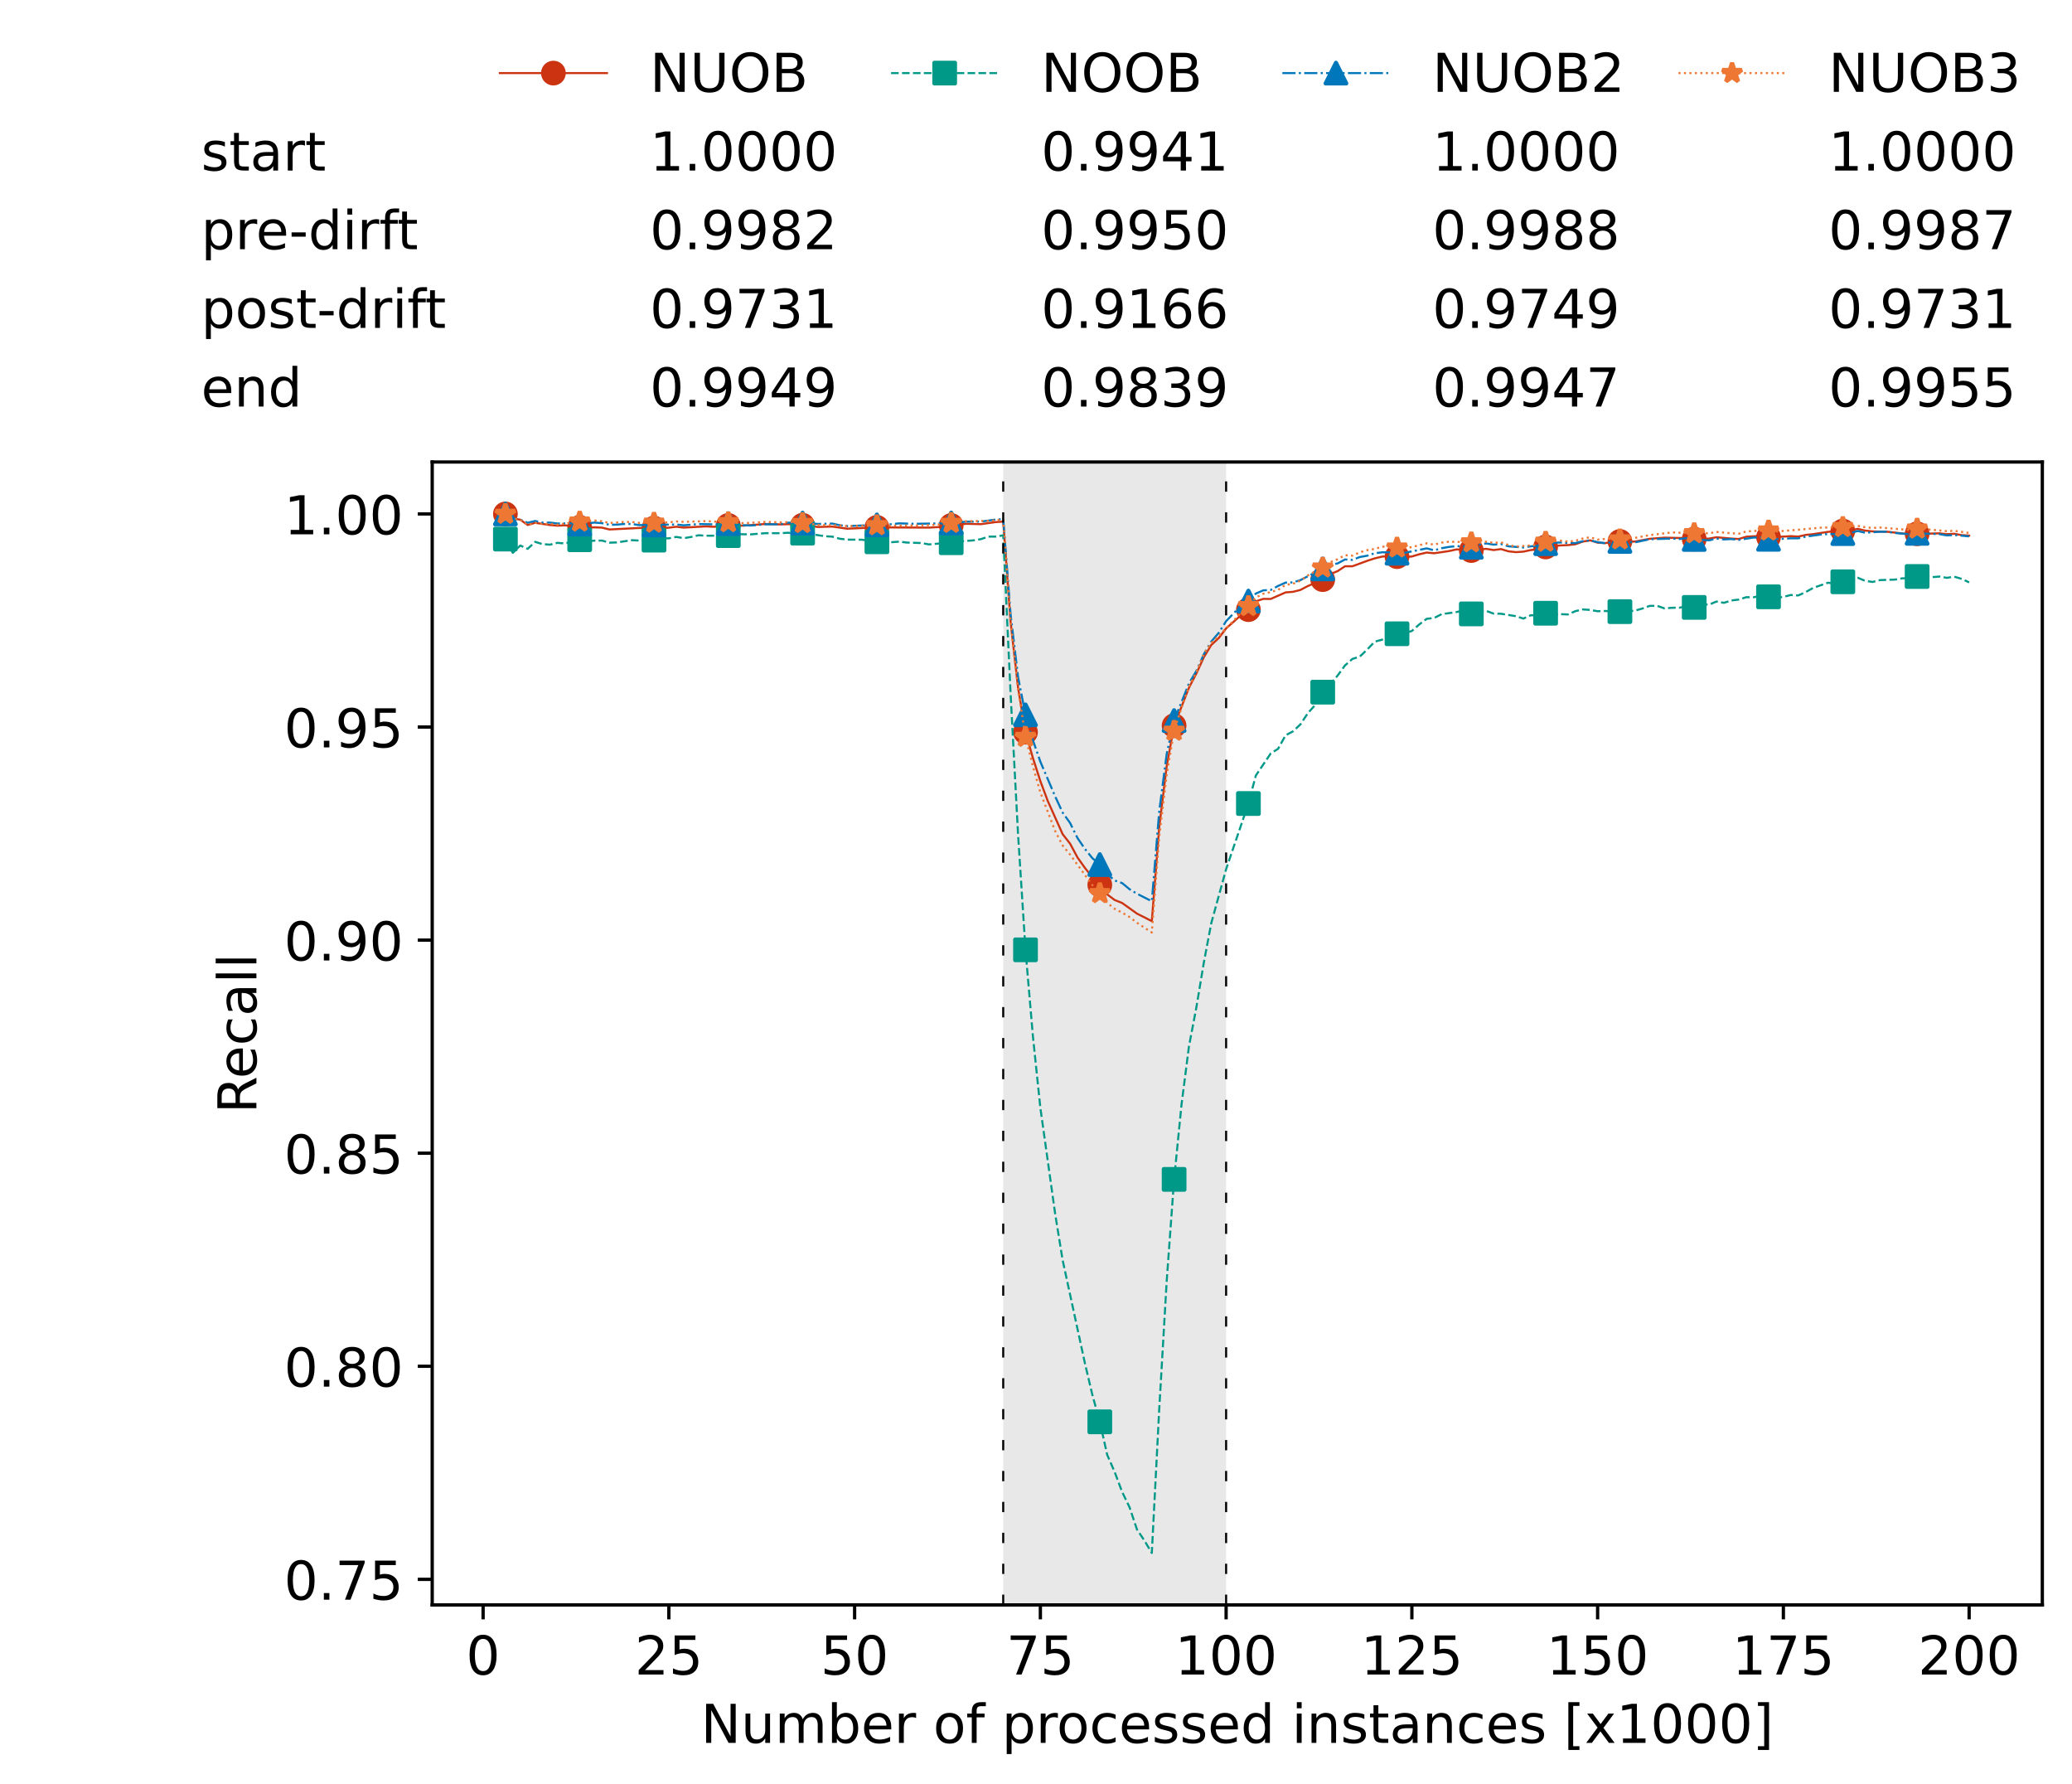 <?xml version="1.0" encoding="utf-8" standalone="no"?>
<!DOCTYPE svg PUBLIC "-//W3C//DTD SVG 1.1//EN"
  "http://www.w3.org/Graphics/SVG/1.1/DTD/svg11.dtd">
<!-- Created with matplotlib (https://matplotlib.org/) -->
<svg height="432.615pt" version="1.1" viewBox="0 0 502.65 432.615" width="502.65pt" xmlns="http://www.w3.org/2000/svg" xmlns:xlink="http://www.w3.org/1999/xlink">
 <defs>
  <style type="text/css">*{stroke-linecap:butt;stroke-linejoin:round;}</style>
 </defs>
 <g id="figure_1">
  <g id="patch_1">
   <path d="M 0 432.615 
L 502.65 432.615 
L 502.65 0 
L 0 0 
z
" style="fill:#ffffff;"/>
  </g>
  <g id="axes_1">
   <g id="patch_2">
    <path d="M 104.85 389.252 
L 495.45 389.252 
L 495.45 112.052 
L 104.85 112.052 
z
" style="fill:#ffffff;"/>
   </g>
   <g id="patch_3">
    <path clip-path="url(#p8b983fade0)" d="M 297.446 389.252 
L 297.446 112.052 
L 243.372 112.052 
L 243.372 389.252 
z
" style="fill:#d3d3d3;opacity:0.5;"/>
   </g>
   <g id="matplotlib.axis_1">
    <g id="xtick_1">
     <g id="line2d_1">
      <defs>
       <path d="M 0 0 
L 0 3.5 
" id="m684d757916" style="stroke:#000000;stroke-width:0.8;"/>
      </defs>
      <g>
       <use style="stroke:#000000;stroke-width:0.8;" x="117.197" xlink:href="#m684d757916" y="389.252"/>
      </g>
     </g>
     <g id="text_1">
      <!-- 0 -->
      <g transform="translate(113.061 406.13)scale(0.13 -0.13)">
       <defs>
        <path d="M 31.781 66.406 
Q 24.172 66.406 20.328 58.906 
Q 16.5 51.422 16.5 36.375 
Q 16.5 21.391 20.328 13.891 
Q 24.172 6.391 31.781 6.391 
Q 39.453 6.391 43.281 13.891 
Q 47.125 21.391 47.125 36.375 
Q 47.125 51.422 43.281 58.906 
Q 39.453 66.406 31.781 66.406 
z
M 31.781 74.219 
Q 44.047 74.219 50.516 64.516 
Q 56.984 54.828 56.984 36.375 
Q 56.984 17.969 50.516 8.266 
Q 44.047 -1.422 31.781 -1.422 
Q 19.531 -1.422 13.062 8.266 
Q 6.594 17.969 6.594 36.375 
Q 6.594 54.828 13.062 64.516 
Q 19.531 74.219 31.781 74.219 
z
" id="DejaVuSans-48"/>
       </defs>
       <use xlink:href="#DejaVuSans-48"/>
      </g>
     </g>
    </g>
    <g id="xtick_2">
     <g id="line2d_2">
      <g>
       <use style="stroke:#000000;stroke-width:0.8;" x="162.259" xlink:href="#m684d757916" y="389.252"/>
      </g>
     </g>
     <g id="text_2">
      <!-- 25 -->
      <g transform="translate(153.988 406.13)scale(0.13 -0.13)">
       <defs>
        <path d="M 19.188 8.297 
L 53.609 8.297 
L 53.609 0 
L 7.328 0 
L 7.328 8.297 
Q 12.938 14.109 22.625 23.891 
Q 32.328 33.688 34.812 36.531 
Q 39.547 41.844 41.422 45.531 
Q 43.312 49.219 43.312 52.781 
Q 43.312 58.594 39.234 62.25 
Q 35.156 65.922 28.609 65.922 
Q 23.969 65.922 18.812 64.312 
Q 13.672 62.703 7.812 59.422 
L 7.812 69.391 
Q 13.766 71.781 18.938 73 
Q 24.125 74.219 28.422 74.219 
Q 39.75 74.219 46.484 68.547 
Q 53.219 62.891 53.219 53.422 
Q 53.219 48.922 51.531 44.891 
Q 49.859 40.875 45.406 35.406 
Q 44.188 33.984 37.641 27.219 
Q 31.109 20.453 19.188 8.297 
z
" id="DejaVuSans-50"/>
        <path d="M 10.797 72.906 
L 49.516 72.906 
L 49.516 64.594 
L 19.828 64.594 
L 19.828 46.734 
Q 21.969 47.469 24.109 47.828 
Q 26.266 48.188 28.422 48.188 
Q 40.625 48.188 47.75 41.5 
Q 54.891 34.812 54.891 23.391 
Q 54.891 11.625 47.562 5.094 
Q 40.234 -1.422 26.906 -1.422 
Q 22.312 -1.422 17.547 -0.641 
Q 12.797 0.141 7.719 1.703 
L 7.719 11.625 
Q 12.109 9.234 16.797 8.062 
Q 21.484 6.891 26.703 6.891 
Q 35.156 6.891 40.078 11.328 
Q 45.016 15.766 45.016 23.391 
Q 45.016 31 40.078 35.438 
Q 35.156 39.891 26.703 39.891 
Q 22.75 39.891 18.812 39.016 
Q 14.891 38.141 10.797 36.281 
z
" id="DejaVuSans-53"/>
       </defs>
       <use xlink:href="#DejaVuSans-50"/>
       <use x="63.623" xlink:href="#DejaVuSans-53"/>
      </g>
     </g>
    </g>
    <g id="xtick_3">
     <g id="line2d_3">
      <g>
       <use style="stroke:#000000;stroke-width:0.8;" x="207.322" xlink:href="#m684d757916" y="389.252"/>
      </g>
     </g>
     <g id="text_3">
      <!-- 50 -->
      <g transform="translate(199.05 406.13)scale(0.13 -0.13)">
       <use xlink:href="#DejaVuSans-53"/>
       <use x="63.623" xlink:href="#DejaVuSans-48"/>
      </g>
     </g>
    </g>
    <g id="xtick_4">
     <g id="line2d_4">
      <g>
       <use style="stroke:#000000;stroke-width:0.8;" x="252.384" xlink:href="#m684d757916" y="389.252"/>
      </g>
     </g>
     <g id="text_4">
      <!-- 75 -->
      <g transform="translate(244.113 406.13)scale(0.13 -0.13)">
       <defs>
        <path d="M 8.203 72.906 
L 55.078 72.906 
L 55.078 68.703 
L 28.609 0 
L 18.312 0 
L 43.219 64.594 
L 8.203 64.594 
z
" id="DejaVuSans-55"/>
       </defs>
       <use xlink:href="#DejaVuSans-55"/>
       <use x="63.623" xlink:href="#DejaVuSans-53"/>
      </g>
     </g>
    </g>
    <g id="xtick_5">
     <g id="line2d_5">
      <g>
       <use style="stroke:#000000;stroke-width:0.8;" x="297.446" xlink:href="#m684d757916" y="389.252"/>
      </g>
     </g>
     <g id="text_5">
      <!-- 100 -->
      <g transform="translate(285.039 406.13)scale(0.13 -0.13)">
       <defs>
        <path d="M 12.406 8.297 
L 28.516 8.297 
L 28.516 63.922 
L 10.984 60.406 
L 10.984 69.391 
L 28.422 72.906 
L 38.281 72.906 
L 38.281 8.297 
L 54.391 8.297 
L 54.391 0 
L 12.406 0 
z
" id="DejaVuSans-49"/>
       </defs>
       <use xlink:href="#DejaVuSans-49"/>
       <use x="63.623" xlink:href="#DejaVuSans-48"/>
       <use x="127.246" xlink:href="#DejaVuSans-48"/>
      </g>
     </g>
    </g>
    <g id="xtick_6">
     <g id="line2d_6">
      <g>
       <use style="stroke:#000000;stroke-width:0.8;" x="342.509" xlink:href="#m684d757916" y="389.252"/>
      </g>
     </g>
     <g id="text_6">
      <!-- 125 -->
      <g transform="translate(330.102 406.13)scale(0.13 -0.13)">
       <use xlink:href="#DejaVuSans-49"/>
       <use x="63.623" xlink:href="#DejaVuSans-50"/>
       <use x="127.246" xlink:href="#DejaVuSans-53"/>
      </g>
     </g>
    </g>
    <g id="xtick_7">
     <g id="line2d_7">
      <g>
       <use style="stroke:#000000;stroke-width:0.8;" x="387.571" xlink:href="#m684d757916" y="389.252"/>
      </g>
     </g>
     <g id="text_7">
      <!-- 150 -->
      <g transform="translate(375.164 406.13)scale(0.13 -0.13)">
       <use xlink:href="#DejaVuSans-49"/>
       <use x="63.623" xlink:href="#DejaVuSans-53"/>
       <use x="127.246" xlink:href="#DejaVuSans-48"/>
      </g>
     </g>
    </g>
    <g id="xtick_8">
     <g id="line2d_8">
      <g>
       <use style="stroke:#000000;stroke-width:0.8;" x="432.633" xlink:href="#m684d757916" y="389.252"/>
      </g>
     </g>
     <g id="text_8">
      <!-- 175 -->
      <g transform="translate(420.226 406.13)scale(0.13 -0.13)">
       <use xlink:href="#DejaVuSans-49"/>
       <use x="63.623" xlink:href="#DejaVuSans-55"/>
       <use x="127.246" xlink:href="#DejaVuSans-53"/>
      </g>
     </g>
    </g>
    <g id="xtick_9">
     <g id="line2d_9">
      <g>
       <use style="stroke:#000000;stroke-width:0.8;" x="477.695" xlink:href="#m684d757916" y="389.252"/>
      </g>
     </g>
     <g id="text_9">
      <!-- 200 -->
      <g transform="translate(465.289 406.13)scale(0.13 -0.13)">
       <use xlink:href="#DejaVuSans-50"/>
       <use x="63.623" xlink:href="#DejaVuSans-48"/>
       <use x="127.246" xlink:href="#DejaVuSans-48"/>
      </g>
     </g>
    </g>
    <g id="text_10">
     <!-- Number of processed instances [x1000] -->
     <g transform="translate(170.025 422.711)scale(0.13 -0.13)">
      <defs>
       <path d="M 9.812 72.906 
L 23.094 72.906 
L 55.422 11.922 
L 55.422 72.906 
L 64.984 72.906 
L 64.984 0 
L 51.703 0 
L 19.391 60.984 
L 19.391 0 
L 9.812 0 
z
" id="DejaVuSans-78"/>
       <path d="M 8.5 21.578 
L 8.5 54.688 
L 17.484 54.688 
L 17.484 21.922 
Q 17.484 14.156 20.5 10.266 
Q 23.531 6.391 29.594 6.391 
Q 36.859 6.391 41.078 11.031 
Q 45.312 15.672 45.312 23.688 
L 45.312 54.688 
L 54.297 54.688 
L 54.297 0 
L 45.312 0 
L 45.312 8.406 
Q 42.047 3.422 37.719 1 
Q 33.406 -1.422 27.688 -1.422 
Q 18.266 -1.422 13.375 4.438 
Q 8.5 10.297 8.5 21.578 
z
M 31.109 56 
z
" id="DejaVuSans-117"/>
       <path d="M 52 44.188 
Q 55.375 50.25 60.062 53.125 
Q 64.75 56 71.094 56 
Q 79.641 56 84.281 50.016 
Q 88.922 44.047 88.922 33.016 
L 88.922 0 
L 79.891 0 
L 79.891 32.719 
Q 79.891 40.578 77.094 44.375 
Q 74.312 48.188 68.609 48.188 
Q 61.625 48.188 57.562 43.547 
Q 53.516 38.922 53.516 30.906 
L 53.516 0 
L 44.484 0 
L 44.484 32.719 
Q 44.484 40.625 41.703 44.406 
Q 38.922 48.188 33.109 48.188 
Q 26.219 48.188 22.156 43.531 
Q 18.109 38.875 18.109 30.906 
L 18.109 0 
L 9.078 0 
L 9.078 54.688 
L 18.109 54.688 
L 18.109 46.188 
Q 21.188 51.219 25.484 53.609 
Q 29.781 56 35.688 56 
Q 41.656 56 45.828 52.969 
Q 50 49.953 52 44.188 
z
" id="DejaVuSans-109"/>
       <path d="M 48.688 27.297 
Q 48.688 37.203 44.609 42.844 
Q 40.531 48.484 33.406 48.484 
Q 26.266 48.484 22.188 42.844 
Q 18.109 37.203 18.109 27.297 
Q 18.109 17.391 22.188 11.75 
Q 26.266 6.109 33.406 6.109 
Q 40.531 6.109 44.609 11.75 
Q 48.688 17.391 48.688 27.297 
z
M 18.109 46.391 
Q 20.953 51.266 25.266 53.625 
Q 29.594 56 35.594 56 
Q 45.562 56 51.781 48.094 
Q 58.016 40.188 58.016 27.297 
Q 58.016 14.406 51.781 6.484 
Q 45.562 -1.422 35.594 -1.422 
Q 29.594 -1.422 25.266 0.953 
Q 20.953 3.328 18.109 8.203 
L 18.109 0 
L 9.078 0 
L 9.078 75.984 
L 18.109 75.984 
z
" id="DejaVuSans-98"/>
       <path d="M 56.203 29.594 
L 56.203 25.203 
L 14.891 25.203 
Q 15.484 15.922 20.484 11.062 
Q 25.484 6.203 34.422 6.203 
Q 39.594 6.203 44.453 7.469 
Q 49.312 8.734 54.109 11.281 
L 54.109 2.781 
Q 49.266 0.734 44.188 -0.344 
Q 39.109 -1.422 33.891 -1.422 
Q 20.797 -1.422 13.156 6.188 
Q 5.516 13.812 5.516 26.812 
Q 5.516 40.234 12.766 48.109 
Q 20.016 56 32.328 56 
Q 43.359 56 49.781 48.891 
Q 56.203 41.797 56.203 29.594 
z
M 47.219 32.234 
Q 47.125 39.594 43.094 43.984 
Q 39.062 48.391 32.422 48.391 
Q 24.906 48.391 20.391 44.141 
Q 15.875 39.891 15.188 32.172 
z
" id="DejaVuSans-101"/>
       <path d="M 41.109 46.297 
Q 39.594 47.172 37.812 47.578 
Q 36.031 48 33.891 48 
Q 26.266 48 22.188 43.047 
Q 18.109 38.094 18.109 28.812 
L 18.109 0 
L 9.078 0 
L 9.078 54.688 
L 18.109 54.688 
L 18.109 46.188 
Q 20.953 51.172 25.484 53.578 
Q 30.031 56 36.531 56 
Q 37.453 56 38.578 55.875 
Q 39.703 55.766 41.062 55.516 
z
" id="DejaVuSans-114"/>
       <path id="DejaVuSans-32"/>
       <path d="M 30.609 48.391 
Q 23.391 48.391 19.188 42.75 
Q 14.984 37.109 14.984 27.297 
Q 14.984 17.484 19.156 11.844 
Q 23.344 6.203 30.609 6.203 
Q 37.797 6.203 41.984 11.859 
Q 46.188 17.531 46.188 27.297 
Q 46.188 37.016 41.984 42.703 
Q 37.797 48.391 30.609 48.391 
z
M 30.609 56 
Q 42.328 56 49.016 48.375 
Q 55.719 40.766 55.719 27.297 
Q 55.719 13.875 49.016 6.219 
Q 42.328 -1.422 30.609 -1.422 
Q 18.844 -1.422 12.172 6.219 
Q 5.516 13.875 5.516 27.297 
Q 5.516 40.766 12.172 48.375 
Q 18.844 56 30.609 56 
z
" id="DejaVuSans-111"/>
       <path d="M 37.109 75.984 
L 37.109 68.5 
L 28.516 68.5 
Q 23.688 68.5 21.797 66.547 
Q 19.922 64.594 19.922 59.516 
L 19.922 54.688 
L 34.719 54.688 
L 34.719 47.703 
L 19.922 47.703 
L 19.922 0 
L 10.891 0 
L 10.891 47.703 
L 2.297 47.703 
L 2.297 54.688 
L 10.891 54.688 
L 10.891 58.5 
Q 10.891 67.625 15.141 71.797 
Q 19.391 75.984 28.609 75.984 
z
" id="DejaVuSans-102"/>
       <path d="M 18.109 8.203 
L 18.109 -20.797 
L 9.078 -20.797 
L 9.078 54.688 
L 18.109 54.688 
L 18.109 46.391 
Q 20.953 51.266 25.266 53.625 
Q 29.594 56 35.594 56 
Q 45.562 56 51.781 48.094 
Q 58.016 40.188 58.016 27.297 
Q 58.016 14.406 51.781 6.484 
Q 45.562 -1.422 35.594 -1.422 
Q 29.594 -1.422 25.266 0.953 
Q 20.953 3.328 18.109 8.203 
z
M 48.688 27.297 
Q 48.688 37.203 44.609 42.844 
Q 40.531 48.484 33.406 48.484 
Q 26.266 48.484 22.188 42.844 
Q 18.109 37.203 18.109 27.297 
Q 18.109 17.391 22.188 11.75 
Q 26.266 6.109 33.406 6.109 
Q 40.531 6.109 44.609 11.75 
Q 48.688 17.391 48.688 27.297 
z
" id="DejaVuSans-112"/>
       <path d="M 48.781 52.594 
L 48.781 44.188 
Q 44.969 46.297 41.141 47.344 
Q 37.312 48.391 33.406 48.391 
Q 24.656 48.391 19.812 42.844 
Q 14.984 37.312 14.984 27.297 
Q 14.984 17.281 19.812 11.734 
Q 24.656 6.203 33.406 6.203 
Q 37.312 6.203 41.141 7.25 
Q 44.969 8.297 48.781 10.406 
L 48.781 2.094 
Q 45.016 0.344 40.984 -0.531 
Q 36.969 -1.422 32.422 -1.422 
Q 20.062 -1.422 12.781 6.344 
Q 5.516 14.109 5.516 27.297 
Q 5.516 40.672 12.859 48.328 
Q 20.219 56 33.016 56 
Q 37.156 56 41.109 55.141 
Q 45.062 54.297 48.781 52.594 
z
" id="DejaVuSans-99"/>
       <path d="M 44.281 53.078 
L 44.281 44.578 
Q 40.484 46.531 36.375 47.5 
Q 32.281 48.484 27.875 48.484 
Q 21.188 48.484 17.844 46.438 
Q 14.5 44.391 14.5 40.281 
Q 14.5 37.156 16.891 35.375 
Q 19.281 33.594 26.516 31.984 
L 29.594 31.297 
Q 39.156 29.25 43.188 25.516 
Q 47.219 21.781 47.219 15.094 
Q 47.219 7.469 41.188 3.016 
Q 35.156 -1.422 24.609 -1.422 
Q 20.219 -1.422 15.453 -0.562 
Q 10.688 0.297 5.422 2 
L 5.422 11.281 
Q 10.406 8.688 15.234 7.391 
Q 20.062 6.109 24.812 6.109 
Q 31.156 6.109 34.562 8.281 
Q 37.984 10.453 37.984 14.406 
Q 37.984 18.062 35.516 20.016 
Q 33.062 21.969 24.703 23.781 
L 21.578 24.516 
Q 13.234 26.266 9.516 29.906 
Q 5.812 33.547 5.812 39.891 
Q 5.812 47.609 11.281 51.797 
Q 16.75 56 26.812 56 
Q 31.781 56 36.172 55.266 
Q 40.578 54.547 44.281 53.078 
z
" id="DejaVuSans-115"/>
       <path d="M 45.406 46.391 
L 45.406 75.984 
L 54.391 75.984 
L 54.391 0 
L 45.406 0 
L 45.406 8.203 
Q 42.578 3.328 38.25 0.953 
Q 33.938 -1.422 27.875 -1.422 
Q 17.969 -1.422 11.734 6.484 
Q 5.516 14.406 5.516 27.297 
Q 5.516 40.188 11.734 48.094 
Q 17.969 56 27.875 56 
Q 33.938 56 38.25 53.625 
Q 42.578 51.266 45.406 46.391 
z
M 14.797 27.297 
Q 14.797 17.391 18.875 11.75 
Q 22.953 6.109 30.078 6.109 
Q 37.203 6.109 41.297 11.75 
Q 45.406 17.391 45.406 27.297 
Q 45.406 37.203 41.297 42.844 
Q 37.203 48.484 30.078 48.484 
Q 22.953 48.484 18.875 42.844 
Q 14.797 37.203 14.797 27.297 
z
" id="DejaVuSans-100"/>
       <path d="M 9.422 54.688 
L 18.406 54.688 
L 18.406 0 
L 9.422 0 
z
M 9.422 75.984 
L 18.406 75.984 
L 18.406 64.594 
L 9.422 64.594 
z
" id="DejaVuSans-105"/>
       <path d="M 54.891 33.016 
L 54.891 0 
L 45.906 0 
L 45.906 32.719 
Q 45.906 40.484 42.875 44.328 
Q 39.844 48.188 33.797 48.188 
Q 26.516 48.188 22.312 43.547 
Q 18.109 38.922 18.109 30.906 
L 18.109 0 
L 9.078 0 
L 9.078 54.688 
L 18.109 54.688 
L 18.109 46.188 
Q 21.344 51.125 25.703 53.562 
Q 30.078 56 35.797 56 
Q 45.219 56 50.047 50.172 
Q 54.891 44.344 54.891 33.016 
z
" id="DejaVuSans-110"/>
       <path d="M 18.312 70.219 
L 18.312 54.688 
L 36.812 54.688 
L 36.812 47.703 
L 18.312 47.703 
L 18.312 18.016 
Q 18.312 11.328 20.141 9.422 
Q 21.969 7.516 27.594 7.516 
L 36.812 7.516 
L 36.812 0 
L 27.594 0 
Q 17.188 0 13.234 3.875 
Q 9.281 7.766 9.281 18.016 
L 9.281 47.703 
L 2.688 47.703 
L 2.688 54.688 
L 9.281 54.688 
L 9.281 70.219 
z
" id="DejaVuSans-116"/>
       <path d="M 34.281 27.484 
Q 23.391 27.484 19.188 25 
Q 14.984 22.516 14.984 16.5 
Q 14.984 11.719 18.141 8.906 
Q 21.297 6.109 26.703 6.109 
Q 34.188 6.109 38.703 11.406 
Q 43.219 16.703 43.219 25.484 
L 43.219 27.484 
z
M 52.203 31.203 
L 52.203 0 
L 43.219 0 
L 43.219 8.297 
Q 40.141 3.328 35.547 0.953 
Q 30.953 -1.422 24.312 -1.422 
Q 15.922 -1.422 10.953 3.297 
Q 6 8.016 6 15.922 
Q 6 25.141 12.172 29.828 
Q 18.359 34.516 30.609 34.516 
L 43.219 34.516 
L 43.219 35.406 
Q 43.219 41.609 39.141 45 
Q 35.062 48.391 27.688 48.391 
Q 23 48.391 18.547 47.266 
Q 14.109 46.141 10.016 43.891 
L 10.016 52.203 
Q 14.938 54.109 19.578 55.047 
Q 24.219 56 28.609 56 
Q 40.484 56 46.344 49.844 
Q 52.203 43.703 52.203 31.203 
z
" id="DejaVuSans-97"/>
       <path d="M 8.594 75.984 
L 29.297 75.984 
L 29.297 69 
L 17.578 69 
L 17.578 -6.203 
L 29.297 -6.203 
L 29.297 -13.188 
L 8.594 -13.188 
z
" id="DejaVuSans-91"/>
       <path d="M 54.891 54.688 
L 35.109 28.078 
L 55.906 0 
L 45.312 0 
L 29.391 21.484 
L 13.484 0 
L 2.875 0 
L 24.125 28.609 
L 4.688 54.688 
L 15.281 54.688 
L 29.781 35.203 
L 44.281 54.688 
z
" id="DejaVuSans-120"/>
       <path d="M 30.422 75.984 
L 30.422 -13.188 
L 9.719 -13.188 
L 9.719 -6.203 
L 21.391 -6.203 
L 21.391 69 
L 9.719 69 
L 9.719 75.984 
z
" id="DejaVuSans-93"/>
      </defs>
      <use xlink:href="#DejaVuSans-78"/>
      <use x="74.805" xlink:href="#DejaVuSans-117"/>
      <use x="138.184" xlink:href="#DejaVuSans-109"/>
      <use x="235.596" xlink:href="#DejaVuSans-98"/>
      <use x="299.072" xlink:href="#DejaVuSans-101"/>
      <use x="360.596" xlink:href="#DejaVuSans-114"/>
      <use x="401.709" xlink:href="#DejaVuSans-32"/>
      <use x="433.496" xlink:href="#DejaVuSans-111"/>
      <use x="494.678" xlink:href="#DejaVuSans-102"/>
      <use x="529.883" xlink:href="#DejaVuSans-32"/>
      <use x="561.67" xlink:href="#DejaVuSans-112"/>
      <use x="625.146" xlink:href="#DejaVuSans-114"/>
      <use x="664.01" xlink:href="#DejaVuSans-111"/>
      <use x="725.191" xlink:href="#DejaVuSans-99"/>
      <use x="780.172" xlink:href="#DejaVuSans-101"/>
      <use x="841.695" xlink:href="#DejaVuSans-115"/>
      <use x="893.795" xlink:href="#DejaVuSans-115"/>
      <use x="945.895" xlink:href="#DejaVuSans-101"/>
      <use x="1007.418" xlink:href="#DejaVuSans-100"/>
      <use x="1070.895" xlink:href="#DejaVuSans-32"/>
      <use x="1102.682" xlink:href="#DejaVuSans-105"/>
      <use x="1130.465" xlink:href="#DejaVuSans-110"/>
      <use x="1193.844" xlink:href="#DejaVuSans-115"/>
      <use x="1245.943" xlink:href="#DejaVuSans-116"/>
      <use x="1285.152" xlink:href="#DejaVuSans-97"/>
      <use x="1346.432" xlink:href="#DejaVuSans-110"/>
      <use x="1409.811" xlink:href="#DejaVuSans-99"/>
      <use x="1464.791" xlink:href="#DejaVuSans-101"/>
      <use x="1526.314" xlink:href="#DejaVuSans-115"/>
      <use x="1578.414" xlink:href="#DejaVuSans-32"/>
      <use x="1610.201" xlink:href="#DejaVuSans-91"/>
      <use x="1649.215" xlink:href="#DejaVuSans-120"/>
      <use x="1708.395" xlink:href="#DejaVuSans-49"/>
      <use x="1772.018" xlink:href="#DejaVuSans-48"/>
      <use x="1835.641" xlink:href="#DejaVuSans-48"/>
      <use x="1899.264" xlink:href="#DejaVuSans-48"/>
      <use x="1962.887" xlink:href="#DejaVuSans-93"/>
     </g>
    </g>
   </g>
   <g id="matplotlib.axis_2">
    <g id="ytick_1">
     <g id="line2d_10">
      <defs>
       <path d="M 0 0 
L -3.5 0 
" id="m289278b05f" style="stroke:#000000;stroke-width:0.8;"/>
      </defs>
      <g>
       <use style="stroke:#000000;stroke-width:0.8;" x="104.85" xlink:href="#m289278b05f" y="383.044"/>
      </g>
     </g>
     <g id="text_11">
      <!-- 0.75 -->
      <g transform="translate(68.905 387.983)scale(0.13 -0.13)">
       <defs>
        <path d="M 10.688 12.406 
L 21 12.406 
L 21 0 
L 10.688 0 
z
" id="DejaVuSans-46"/>
       </defs>
       <use xlink:href="#DejaVuSans-48"/>
       <use x="63.623" xlink:href="#DejaVuSans-46"/>
       <use x="95.41" xlink:href="#DejaVuSans-55"/>
       <use x="159.033" xlink:href="#DejaVuSans-53"/>
      </g>
     </g>
    </g>
    <g id="ytick_2">
     <g id="line2d_11">
      <g>
       <use style="stroke:#000000;stroke-width:0.8;" x="104.85" xlink:href="#m289278b05f" y="331.366"/>
      </g>
     </g>
     <g id="text_12">
      <!-- 0.80 -->
      <g transform="translate(68.905 336.305)scale(0.13 -0.13)">
       <defs>
        <path d="M 31.781 34.625 
Q 24.75 34.625 20.719 30.859 
Q 16.703 27.094 16.703 20.516 
Q 16.703 13.922 20.719 10.156 
Q 24.75 6.391 31.781 6.391 
Q 38.812 6.391 42.859 10.172 
Q 46.922 13.969 46.922 20.516 
Q 46.922 27.094 42.891 30.859 
Q 38.875 34.625 31.781 34.625 
z
M 21.922 38.812 
Q 15.578 40.375 12.031 44.719 
Q 8.5 49.078 8.5 55.328 
Q 8.5 64.062 14.719 69.141 
Q 20.953 74.219 31.781 74.219 
Q 42.672 74.219 48.875 69.141 
Q 55.078 64.062 55.078 55.328 
Q 55.078 49.078 51.531 44.719 
Q 48 40.375 41.703 38.812 
Q 48.828 37.156 52.797 32.312 
Q 56.781 27.484 56.781 20.516 
Q 56.781 9.906 50.312 4.234 
Q 43.844 -1.422 31.781 -1.422 
Q 19.734 -1.422 13.25 4.234 
Q 6.781 9.906 6.781 20.516 
Q 6.781 27.484 10.781 32.312 
Q 14.797 37.156 21.922 38.812 
z
M 18.312 54.391 
Q 18.312 48.734 21.844 45.562 
Q 25.391 42.391 31.781 42.391 
Q 38.141 42.391 41.719 45.562 
Q 45.312 48.734 45.312 54.391 
Q 45.312 60.062 41.719 63.234 
Q 38.141 66.406 31.781 66.406 
Q 25.391 66.406 21.844 63.234 
Q 18.312 60.062 18.312 54.391 
z
" id="DejaVuSans-56"/>
       </defs>
       <use xlink:href="#DejaVuSans-48"/>
       <use x="63.623" xlink:href="#DejaVuSans-46"/>
       <use x="95.41" xlink:href="#DejaVuSans-56"/>
       <use x="159.033" xlink:href="#DejaVuSans-48"/>
      </g>
     </g>
    </g>
    <g id="ytick_3">
     <g id="line2d_12">
      <g>
       <use style="stroke:#000000;stroke-width:0.8;" x="104.85" xlink:href="#m289278b05f" y="279.687"/>
      </g>
     </g>
     <g id="text_13">
      <!-- 0.85 -->
      <g transform="translate(68.905 284.626)scale(0.13 -0.13)">
       <use xlink:href="#DejaVuSans-48"/>
       <use x="63.623" xlink:href="#DejaVuSans-46"/>
       <use x="95.41" xlink:href="#DejaVuSans-56"/>
       <use x="159.033" xlink:href="#DejaVuSans-53"/>
      </g>
     </g>
    </g>
    <g id="ytick_4">
     <g id="line2d_13">
      <g>
       <use style="stroke:#000000;stroke-width:0.8;" x="104.85" xlink:href="#m289278b05f" y="228.009"/>
      </g>
     </g>
     <g id="text_14">
      <!-- 0.90 -->
      <g transform="translate(68.905 232.948)scale(0.13 -0.13)">
       <defs>
        <path d="M 10.984 1.516 
L 10.984 10.5 
Q 14.703 8.734 18.5 7.812 
Q 22.312 6.891 25.984 6.891 
Q 35.75 6.891 40.891 13.453 
Q 46.047 20.016 46.781 33.406 
Q 43.953 29.203 39.594 26.953 
Q 35.25 24.703 29.984 24.703 
Q 19.047 24.703 12.672 31.312 
Q 6.297 37.938 6.297 49.422 
Q 6.297 60.641 12.938 67.422 
Q 19.578 74.219 30.609 74.219 
Q 43.266 74.219 49.922 64.516 
Q 56.594 54.828 56.594 36.375 
Q 56.594 19.141 48.406 8.859 
Q 40.234 -1.422 26.422 -1.422 
Q 22.703 -1.422 18.891 -0.688 
Q 15.094 0.047 10.984 1.516 
z
M 30.609 32.422 
Q 37.25 32.422 41.125 36.953 
Q 45.016 41.5 45.016 49.422 
Q 45.016 57.281 41.125 61.844 
Q 37.25 66.406 30.609 66.406 
Q 23.969 66.406 20.094 61.844 
Q 16.219 57.281 16.219 49.422 
Q 16.219 41.5 20.094 36.953 
Q 23.969 32.422 30.609 32.422 
z
" id="DejaVuSans-57"/>
       </defs>
       <use xlink:href="#DejaVuSans-48"/>
       <use x="63.623" xlink:href="#DejaVuSans-46"/>
       <use x="95.41" xlink:href="#DejaVuSans-57"/>
       <use x="159.033" xlink:href="#DejaVuSans-48"/>
      </g>
     </g>
    </g>
    <g id="ytick_5">
     <g id="line2d_14">
      <g>
       <use style="stroke:#000000;stroke-width:0.8;" x="104.85" xlink:href="#m289278b05f" y="176.33"/>
      </g>
     </g>
     <g id="text_15">
      <!-- 0.95 -->
      <g transform="translate(68.905 181.269)scale(0.13 -0.13)">
       <use xlink:href="#DejaVuSans-48"/>
       <use x="63.623" xlink:href="#DejaVuSans-46"/>
       <use x="95.41" xlink:href="#DejaVuSans-57"/>
       <use x="159.033" xlink:href="#DejaVuSans-53"/>
      </g>
     </g>
    </g>
    <g id="ytick_6">
     <g id="line2d_15">
      <g>
       <use style="stroke:#000000;stroke-width:0.8;" x="104.85" xlink:href="#m289278b05f" y="124.652"/>
      </g>
     </g>
     <g id="text_16">
      <!-- 1.00 -->
      <g transform="translate(68.905 129.591)scale(0.13 -0.13)">
       <use xlink:href="#DejaVuSans-49"/>
       <use x="63.623" xlink:href="#DejaVuSans-46"/>
       <use x="95.41" xlink:href="#DejaVuSans-48"/>
       <use x="159.033" xlink:href="#DejaVuSans-48"/>
      </g>
     </g>
    </g>
    <g id="text_17">
     <!-- Recall -->
     <g transform="translate(62.201 270.044)rotate(-90)scale(0.13 -0.13)">
      <defs>
       <path d="M 44.391 34.188 
Q 47.562 33.109 50.562 29.594 
Q 53.562 26.078 56.594 19.922 
L 66.609 0 
L 56 0 
L 46.688 18.703 
Q 43.062 26.031 39.672 28.422 
Q 36.281 30.812 30.422 30.812 
L 19.672 30.812 
L 19.672 0 
L 9.812 0 
L 9.812 72.906 
L 32.078 72.906 
Q 44.578 72.906 50.734 67.672 
Q 56.891 62.453 56.891 51.906 
Q 56.891 45.016 53.688 40.469 
Q 50.484 35.938 44.391 34.188 
z
M 19.672 64.797 
L 19.672 38.922 
L 32.078 38.922 
Q 39.203 38.922 42.844 42.219 
Q 46.484 45.516 46.484 51.906 
Q 46.484 58.297 42.844 61.547 
Q 39.203 64.797 32.078 64.797 
z
" id="DejaVuSans-82"/>
       <path d="M 9.422 75.984 
L 18.406 75.984 
L 18.406 0 
L 9.422 0 
z
" id="DejaVuSans-108"/>
      </defs>
      <use xlink:href="#DejaVuSans-82"/>
      <use x="64.982" xlink:href="#DejaVuSans-101"/>
      <use x="126.506" xlink:href="#DejaVuSans-99"/>
      <use x="181.486" xlink:href="#DejaVuSans-97"/>
      <use x="242.766" xlink:href="#DejaVuSans-108"/>
      <use x="270.549" xlink:href="#DejaVuSans-108"/>
     </g>
    </g>
   </g>
   <g id="line2d_16"/>
   <g id="line2d_17"/>
   <g id="line2d_18"/>
   <g id="line2d_19"/>
   <g id="line2d_20"/>
   <g id="line2d_21">
    <path clip-path="url(#p8b983fade0)" d="M 122.605 124.652 
L 124.407 125.717 
L 126.21 126.043 
L 128.012 127.327 
L 129.815 126.792 
L 133.419 127.342 
L 135.222 127.494 
L 137.024 127.412 
L 138.827 127.57 
L 140.629 127.897 
L 142.432 127.993 
L 144.234 127.901 
L 146.037 127.968 
L 147.839 128.418 
L 155.049 128.05 
L 160.457 128.08 
L 162.259 127.978 
L 164.062 127.755 
L 165.864 127.959 
L 171.272 127.666 
L 173.074 127.764 
L 178.482 127.406 
L 180.284 127.494 
L 185.692 127.081 
L 189.297 127.186 
L 192.902 127.083 
L 194.704 127.388 
L 196.507 127.493 
L 198.309 127.808 
L 201.914 127.709 
L 205.519 128.224 
L 212.729 127.908 
L 225.347 127.964 
L 228.952 127.763 
L 232.557 127.252 
L 234.359 127.032 
L 237.964 127.13 
L 241.569 126.618 
L 243.372 126.513 
L 245.174 150.933 
L 246.976 166.776 
L 248.779 177.58 
L 250.581 183.855 
L 252.384 189.457 
L 254.186 194.288 
L 257.791 202.317 
L 259.594 204.62 
L 261.396 207.97 
L 263.199 210.509 
L 265.001 212.752 
L 266.804 214.616 
L 268.606 216.936 
L 270.409 218.284 
L 272.211 219.003 
L 275.816 221.578 
L 279.421 223.407 
L 281.224 200.549 
L 283.026 185.85 
L 284.829 175.998 
L 288.434 166.788 
L 290.236 163.336 
L 292.039 159.408 
L 293.841 156.426 
L 295.644 154.761 
L 297.446 152.409 
L 301.051 149.201 
L 302.854 147.856 
L 304.656 145.841 
L 306.459 145.25 
L 308.261 145.264 
L 311.866 143.681 
L 313.669 143.536 
L 315.471 143.08 
L 317.274 142.132 
L 320.879 140.577 
L 322.681 139.255 
L 324.484 138.517 
L 326.286 137.34 
L 328.089 137.336 
L 331.694 136.011 
L 333.496 135.426 
L 335.299 134.991 
L 337.101 134.879 
L 340.706 135.123 
L 342.509 134.967 
L 344.311 134.428 
L 346.114 134.013 
L 347.916 134.181 
L 351.521 133.654 
L 353.324 133.255 
L 355.126 133.302 
L 356.928 133.526 
L 360.533 133.114 
L 362.336 133.405 
L 364.138 133.175 
L 365.941 133.714 
L 367.743 133.914 
L 369.546 133.794 
L 371.348 133.408 
L 373.151 133.2 
L 374.953 132.658 
L 378.558 132.282 
L 380.361 132.209 
L 382.163 132.005 
L 383.966 131.355 
L 385.768 131.056 
L 387.571 131.611 
L 389.373 131.73 
L 391.176 131.451 
L 392.978 131.323 
L 396.583 131.351 
L 400.188 130.677 
L 403.793 130.401 
L 409.201 130.518 
L 411.003 130.735 
L 414.608 130.624 
L 416.411 130.3 
L 420.016 130.621 
L 421.818 130.721 
L 423.621 130.175 
L 427.226 129.956 
L 429.028 130.276 
L 432.633 130.145 
L 434.436 130.034 
L 436.238 130.14 
L 438.041 129.737 
L 439.843 129.546 
L 443.448 128.996 
L 445.251 128.795 
L 448.856 128.684 
L 450.658 128.259 
L 452.461 128.686 
L 454.263 128.882 
L 457.868 128.967 
L 463.276 129.577 
L 466.881 129.453 
L 470.485 129.349 
L 472.288 129.556 
L 474.09 129.463 
L 475.893 129.784 
L 477.695 129.893 
L 477.695 129.893 
" style="fill:none;stroke:#cc3311;stroke-linecap:square;stroke-width:0.5;"/>
    <defs>
     <path d="M 0 2.5 
C 0.663 2.5 1.299 2.237 1.768 1.768 
C 2.237 1.299 2.5 0.663 2.5 0 
C 2.5 -0.663 2.237 -1.299 1.768 -1.768 
C 1.299 -2.237 0.663 -2.5 0 -2.5 
C -0.663 -2.5 -1.299 -2.237 -1.768 -1.768 
C -2.237 -1.299 -2.5 -0.663 -2.5 0 
C -2.5 0.663 -2.237 1.299 -1.768 1.768 
C -1.299 2.237 -0.663 2.5 0 2.5 
z
" id="med4f4d7435" style="stroke:#cc3311;"/>
    </defs>
    <g clip-path="url(#p8b983fade0)">
     <use style="fill:#cc3311;stroke:#cc3311;" x="122.605" xlink:href="#med4f4d7435" y="124.652"/>
     <use style="fill:#cc3311;stroke:#cc3311;" x="140.629" xlink:href="#med4f4d7435" y="127.897"/>
     <use style="fill:#cc3311;stroke:#cc3311;" x="158.654" xlink:href="#med4f4d7435" y="128.085"/>
     <use style="fill:#cc3311;stroke:#cc3311;" x="176.679" xlink:href="#med4f4d7435" y="127.429"/>
     <use style="fill:#cc3311;stroke:#cc3311;" x="194.704" xlink:href="#med4f4d7435" y="127.388"/>
     <use style="fill:#cc3311;stroke:#cc3311;" x="212.729" xlink:href="#med4f4d7435" y="127.908"/>
     <use style="fill:#cc3311;stroke:#cc3311;" x="230.754" xlink:href="#med4f4d7435" y="127.459"/>
     <use style="fill:#cc3311;stroke:#cc3311;" x="248.779" xlink:href="#med4f4d7435" y="177.58"/>
     <use style="fill:#cc3311;stroke:#cc3311;" x="266.804" xlink:href="#med4f4d7435" y="214.616"/>
     <use style="fill:#cc3311;stroke:#cc3311;" x="284.829" xlink:href="#med4f4d7435" y="175.998"/>
     <use style="fill:#cc3311;stroke:#cc3311;" x="302.854" xlink:href="#med4f4d7435" y="147.856"/>
     <use style="fill:#cc3311;stroke:#cc3311;" x="320.879" xlink:href="#med4f4d7435" y="140.577"/>
     <use style="fill:#cc3311;stroke:#cc3311;" x="338.904" xlink:href="#med4f4d7435" y="135.003"/>
     <use style="fill:#cc3311;stroke:#cc3311;" x="356.928" xlink:href="#med4f4d7435" y="133.526"/>
     <use style="fill:#cc3311;stroke:#cc3311;" x="374.953" xlink:href="#med4f4d7435" y="132.658"/>
     <use style="fill:#cc3311;stroke:#cc3311;" x="392.978" xlink:href="#med4f4d7435" y="131.323"/>
     <use style="fill:#cc3311;stroke:#cc3311;" x="411.003" xlink:href="#med4f4d7435" y="130.735"/>
     <use style="fill:#cc3311;stroke:#cc3311;" x="429.028" xlink:href="#med4f4d7435" y="130.276"/>
     <use style="fill:#cc3311;stroke:#cc3311;" x="447.053" xlink:href="#med4f4d7435" y="128.79"/>
     <use style="fill:#cc3311;stroke:#cc3311;" x="465.078" xlink:href="#med4f4d7435" y="129.464"/>
    </g>
   </g>
   <g id="line2d_22"/>
   <g id="line2d_23"/>
   <g id="line2d_24"/>
   <g id="line2d_25"/>
   <g id="line2d_26">
    <path clip-path="url(#p8b983fade0)" d="M 122.605 130.744 
L 124.407 134.091 
L 126.21 132.306 
L 128.012 133.113 
L 129.815 131.42 
L 131.617 131.968 
L 133.419 132.097 
L 135.222 131.655 
L 137.024 131.812 
L 140.629 130.905 
L 142.432 131.3 
L 144.234 131.119 
L 146.037 131.106 
L 147.839 131.616 
L 149.642 131.557 
L 153.247 131.016 
L 155.049 131.1 
L 156.852 130.88 
L 158.654 130.996 
L 160.457 130.56 
L 162.259 130.558 
L 164.062 130.221 
L 165.864 130.526 
L 167.667 130.229 
L 169.469 129.818 
L 171.272 129.932 
L 176.679 129.902 
L 178.482 129.549 
L 182.087 129.606 
L 185.692 129.309 
L 189.297 129.316 
L 191.099 129.215 
L 192.902 129.319 
L 194.704 129.304 
L 196.507 129.515 
L 200.112 130.053 
L 201.914 130.154 
L 203.717 130.66 
L 205.519 130.871 
L 209.124 130.902 
L 212.729 131.402 
L 214.532 131.629 
L 218.137 131.366 
L 219.939 131.585 
L 223.544 131.702 
L 225.347 132.036 
L 228.952 131.738 
L 230.754 131.634 
L 232.557 131.323 
L 236.162 131.06 
L 237.964 130.757 
L 239.767 130.151 
L 241.569 130.148 
L 243.372 129.831 
L 245.174 168.514 
L 246.976 202.447 
L 248.779 230.367 
L 250.581 251.389 
L 252.384 268.709 
L 255.989 294.504 
L 257.791 305.65 
L 263.199 330.672 
L 265.001 338.314 
L 266.804 344.846 
L 268.606 352.864 
L 270.409 357.006 
L 272.211 361.82 
L 274.014 365.552 
L 275.816 370.944 
L 277.619 373.631 
L 279.421 376.652 
L 281.224 341.706 
L 283.026 310.785 
L 284.829 286.041 
L 286.631 267.883 
L 288.434 253.755 
L 290.236 244.297 
L 292.039 233.456 
L 293.841 223.91 
L 297.446 210.8 
L 302.854 194.883 
L 304.656 188.085 
L 308.261 182.755 
L 310.064 181.601 
L 311.866 178.337 
L 313.669 177.375 
L 315.471 175.693 
L 317.274 172.961 
L 319.076 170.955 
L 320.879 167.871 
L 322.681 165.962 
L 324.484 163.858 
L 326.286 161.384 
L 328.089 159.811 
L 329.891 159.228 
L 331.694 157.512 
L 333.496 155.624 
L 335.299 155.143 
L 337.101 154.075 
L 338.904 153.712 
L 340.706 153.559 
L 342.509 153.033 
L 344.311 151.435 
L 346.114 150.08 
L 347.916 149.883 
L 349.719 148.96 
L 353.324 148.449 
L 355.126 148.019 
L 356.928 148.89 
L 358.731 148.313 
L 360.533 148.157 
L 362.336 148.822 
L 364.138 148.857 
L 367.743 149.446 
L 369.546 150.023 
L 371.348 149.227 
L 373.151 149.229 
L 374.953 148.733 
L 376.756 149.182 
L 378.558 148.955 
L 380.361 149.025 
L 382.163 148.23 
L 383.966 147.808 
L 385.768 147.926 
L 387.571 148.243 
L 389.373 148.175 
L 391.176 148.315 
L 392.978 148.338 
L 396.583 148.118 
L 398.386 147.603 
L 400.188 146.952 
L 401.991 146.925 
L 403.793 147.557 
L 405.596 147.407 
L 407.398 147.39 
L 409.201 147.054 
L 411.003 147.319 
L 412.806 146.537 
L 414.608 146.648 
L 416.411 145.886 
L 418.213 146.207 
L 420.016 145.632 
L 421.818 145.42 
L 423.621 144.841 
L 425.423 144.853 
L 427.226 144.501 
L 430.831 145.024 
L 432.633 144.765 
L 434.436 144.308 
L 436.238 144.416 
L 438.041 143.604 
L 439.843 142.594 
L 443.448 141.331 
L 445.251 141.54 
L 447.053 141.103 
L 448.856 141.088 
L 450.658 140.116 
L 452.461 140.87 
L 454.263 141.144 
L 456.066 140.693 
L 459.671 140.573 
L 461.473 140.264 
L 463.276 140.246 
L 465.078 139.814 
L 466.881 139.666 
L 468.683 139.976 
L 470.485 139.837 
L 472.288 140.144 
L 474.09 139.87 
L 475.893 140.396 
L 477.695 141.25 
L 477.695 141.25 
" style="fill:none;stroke:#009988;stroke-dasharray:1.85,0.8;stroke-dashoffset:0;stroke-width:0.5;"/>
    <defs>
     <path d="M -2.5 2.5 
L 2.5 2.5 
L 2.5 -2.5 
L -2.5 -2.5 
z
" id="mfbab344d0b" style="stroke:#009988;stroke-linejoin:miter;"/>
    </defs>
    <g clip-path="url(#p8b983fade0)">
     <use style="fill:#009988;stroke:#009988;stroke-linejoin:miter;" x="122.605" xlink:href="#mfbab344d0b" y="130.744"/>
     <use style="fill:#009988;stroke:#009988;stroke-linejoin:miter;" x="140.629" xlink:href="#mfbab344d0b" y="130.905"/>
     <use style="fill:#009988;stroke:#009988;stroke-linejoin:miter;" x="158.654" xlink:href="#mfbab344d0b" y="130.996"/>
     <use style="fill:#009988;stroke:#009988;stroke-linejoin:miter;" x="176.679" xlink:href="#mfbab344d0b" y="129.902"/>
     <use style="fill:#009988;stroke:#009988;stroke-linejoin:miter;" x="194.704" xlink:href="#mfbab344d0b" y="129.304"/>
     <use style="fill:#009988;stroke:#009988;stroke-linejoin:miter;" x="212.729" xlink:href="#mfbab344d0b" y="131.402"/>
     <use style="fill:#009988;stroke:#009988;stroke-linejoin:miter;" x="230.754" xlink:href="#mfbab344d0b" y="131.634"/>
     <use style="fill:#009988;stroke:#009988;stroke-linejoin:miter;" x="248.779" xlink:href="#mfbab344d0b" y="230.367"/>
     <use style="fill:#009988;stroke:#009988;stroke-linejoin:miter;" x="266.804" xlink:href="#mfbab344d0b" y="344.846"/>
     <use style="fill:#009988;stroke:#009988;stroke-linejoin:miter;" x="284.829" xlink:href="#mfbab344d0b" y="286.041"/>
     <use style="fill:#009988;stroke:#009988;stroke-linejoin:miter;" x="302.854" xlink:href="#mfbab344d0b" y="194.883"/>
     <use style="fill:#009988;stroke:#009988;stroke-linejoin:miter;" x="320.879" xlink:href="#mfbab344d0b" y="167.871"/>
     <use style="fill:#009988;stroke:#009988;stroke-linejoin:miter;" x="338.904" xlink:href="#mfbab344d0b" y="153.712"/>
     <use style="fill:#009988;stroke:#009988;stroke-linejoin:miter;" x="356.928" xlink:href="#mfbab344d0b" y="148.89"/>
     <use style="fill:#009988;stroke:#009988;stroke-linejoin:miter;" x="374.953" xlink:href="#mfbab344d0b" y="148.733"/>
     <use style="fill:#009988;stroke:#009988;stroke-linejoin:miter;" x="392.978" xlink:href="#mfbab344d0b" y="148.338"/>
     <use style="fill:#009988;stroke:#009988;stroke-linejoin:miter;" x="411.003" xlink:href="#mfbab344d0b" y="147.319"/>
     <use style="fill:#009988;stroke:#009988;stroke-linejoin:miter;" x="429.028" xlink:href="#mfbab344d0b" y="144.748"/>
     <use style="fill:#009988;stroke:#009988;stroke-linejoin:miter;" x="447.053" xlink:href="#mfbab344d0b" y="141.103"/>
     <use style="fill:#009988;stroke:#009988;stroke-linejoin:miter;" x="465.078" xlink:href="#mfbab344d0b" y="139.814"/>
    </g>
   </g>
   <g id="line2d_27"/>
   <g id="line2d_28"/>
   <g id="line2d_29"/>
   <g id="line2d_30"/>
   <g id="line2d_31">
    <path clip-path="url(#p8b983fade0)" d="M 122.605 124.652 
L 124.407 125.717 
L 126.21 126.043 
L 128.012 126.783 
L 129.815 126.357 
L 131.617 126.743 
L 133.419 126.738 
L 135.222 126.966 
L 138.827 126.93 
L 140.629 127.118 
L 144.234 126.738 
L 146.037 126.888 
L 147.839 127.276 
L 149.642 127.238 
L 151.444 127.086 
L 153.247 127.066 
L 155.049 127.358 
L 164.062 127.205 
L 165.864 127.408 
L 169.469 127.104 
L 174.877 127.205 
L 176.679 126.988 
L 180.284 127.381 
L 182.087 127.464 
L 185.692 127.162 
L 189.297 127.162 
L 191.099 126.765 
L 196.507 126.869 
L 198.309 127.083 
L 201.914 126.983 
L 203.717 127.39 
L 205.519 127.601 
L 212.729 127.294 
L 214.532 127.309 
L 218.137 126.932 
L 221.742 127.04 
L 228.952 126.942 
L 232.557 126.737 
L 234.359 126.517 
L 237.964 126.514 
L 241.569 126.002 
L 243.372 125.897 
L 245.174 149.101 
L 246.976 164.198 
L 248.779 173.372 
L 250.581 179.541 
L 252.384 184.74 
L 255.989 193.197 
L 257.791 197.085 
L 259.594 199.601 
L 261.396 203.256 
L 263.199 205.895 
L 265.001 208.138 
L 266.804 209.691 
L 268.606 212.011 
L 270.409 213.552 
L 272.211 214.168 
L 274.014 215.663 
L 275.816 216.756 
L 279.421 218.585 
L 281.224 196.734 
L 283.026 182.879 
L 284.829 174.764 
L 288.434 165.756 
L 290.236 162.708 
L 292.039 158.677 
L 293.841 155.594 
L 295.644 153.504 
L 297.446 150.645 
L 301.051 146.914 
L 302.854 145.776 
L 304.656 143.964 
L 306.459 143.181 
L 308.261 143.088 
L 310.064 142.109 
L 311.866 141.298 
L 313.669 141.254 
L 315.471 140.695 
L 322.681 136.979 
L 324.484 136.654 
L 326.286 135.689 
L 328.089 135.79 
L 329.891 135.096 
L 331.694 134.773 
L 333.496 134.181 
L 335.299 133.957 
L 337.101 133.952 
L 338.904 134.18 
L 340.706 134.097 
L 346.114 133 
L 347.916 133.47 
L 349.719 132.959 
L 351.521 132.645 
L 353.324 132.45 
L 355.126 132.507 
L 356.928 132.732 
L 358.731 132.089 
L 360.533 131.797 
L 362.336 132.088 
L 364.138 131.956 
L 365.941 132.498 
L 369.546 132.786 
L 371.348 132.501 
L 373.151 132.398 
L 374.953 131.856 
L 376.756 131.646 
L 378.558 131.573 
L 380.361 131.707 
L 382.163 131.716 
L 383.966 131.262 
L 385.768 131.061 
L 387.571 131.499 
L 389.373 131.731 
L 391.176 131.448 
L 392.978 131.32 
L 396.583 131.552 
L 400.188 130.78 
L 405.596 130.625 
L 407.398 130.731 
L 409.201 130.519 
L 411.003 130.841 
L 414.608 131.048 
L 416.411 130.616 
L 418.213 130.83 
L 420.016 130.738 
L 421.818 130.941 
L 425.423 130.367 
L 427.226 130.379 
L 429.028 130.802 
L 432.633 130.671 
L 434.436 130.56 
L 436.238 130.561 
L 438.041 130.157 
L 441.646 129.653 
L 443.448 129.527 
L 445.251 129.528 
L 448.856 129.309 
L 450.658 128.777 
L 452.461 129.205 
L 456.066 128.97 
L 457.868 128.965 
L 459.671 129.267 
L 463.276 129.574 
L 465.078 129.357 
L 470.485 129.543 
L 472.288 129.855 
L 474.09 129.762 
L 477.695 130.086 
L 477.695 130.086 
" style="fill:none;stroke:#0077bb;stroke-dasharray:3.2,0.8,0.5,0.8;stroke-dashoffset:0;stroke-width:0.5;"/>
    <defs>
     <path d="M 0 -2.5 
L -2.5 2.5 
L 2.5 2.5 
z
" id="m9071b54bc7" style="stroke:#0077bb;stroke-linejoin:miter;"/>
    </defs>
    <g clip-path="url(#p8b983fade0)">
     <use style="fill:#0077bb;stroke:#0077bb;stroke-linejoin:miter;" x="122.605" xlink:href="#m9071b54bc7" y="124.652"/>
     <use style="fill:#0077bb;stroke:#0077bb;stroke-linejoin:miter;" x="140.629" xlink:href="#m9071b54bc7" y="127.118"/>
     <use style="fill:#0077bb;stroke:#0077bb;stroke-linejoin:miter;" x="158.654" xlink:href="#m9071b54bc7" y="127.325"/>
     <use style="fill:#0077bb;stroke:#0077bb;stroke-linejoin:miter;" x="176.679" xlink:href="#m9071b54bc7" y="126.988"/>
     <use style="fill:#0077bb;stroke:#0077bb;stroke-linejoin:miter;" x="194.704" xlink:href="#m9071b54bc7" y="126.867"/>
     <use style="fill:#0077bb;stroke:#0077bb;stroke-linejoin:miter;" x="212.729" xlink:href="#m9071b54bc7" y="127.294"/>
     <use style="fill:#0077bb;stroke:#0077bb;stroke-linejoin:miter;" x="230.754" xlink:href="#m9071b54bc7" y="126.84"/>
     <use style="fill:#0077bb;stroke:#0077bb;stroke-linejoin:miter;" x="248.779" xlink:href="#m9071b54bc7" y="173.372"/>
     <use style="fill:#0077bb;stroke:#0077bb;stroke-linejoin:miter;" x="266.804" xlink:href="#m9071b54bc7" y="209.691"/>
     <use style="fill:#0077bb;stroke:#0077bb;stroke-linejoin:miter;" x="284.829" xlink:href="#m9071b54bc7" y="174.764"/>
     <use style="fill:#0077bb;stroke:#0077bb;stroke-linejoin:miter;" x="302.854" xlink:href="#m9071b54bc7" y="145.776"/>
     <use style="fill:#0077bb;stroke:#0077bb;stroke-linejoin:miter;" x="320.879" xlink:href="#m9071b54bc7" y="137.983"/>
     <use style="fill:#0077bb;stroke:#0077bb;stroke-linejoin:miter;" x="338.904" xlink:href="#m9071b54bc7" y="134.18"/>
     <use style="fill:#0077bb;stroke:#0077bb;stroke-linejoin:miter;" x="356.928" xlink:href="#m9071b54bc7" y="132.732"/>
     <use style="fill:#0077bb;stroke:#0077bb;stroke-linejoin:miter;" x="374.953" xlink:href="#m9071b54bc7" y="131.856"/>
     <use style="fill:#0077bb;stroke:#0077bb;stroke-linejoin:miter;" x="392.978" xlink:href="#m9071b54bc7" y="131.32"/>
     <use style="fill:#0077bb;stroke:#0077bb;stroke-linejoin:miter;" x="411.003" xlink:href="#m9071b54bc7" y="130.841"/>
     <use style="fill:#0077bb;stroke:#0077bb;stroke-linejoin:miter;" x="429.028" xlink:href="#m9071b54bc7" y="130.802"/>
     <use style="fill:#0077bb;stroke:#0077bb;stroke-linejoin:miter;" x="447.053" xlink:href="#m9071b54bc7" y="129.417"/>
     <use style="fill:#0077bb;stroke:#0077bb;stroke-linejoin:miter;" x="465.078" xlink:href="#m9071b54bc7" y="129.357"/>
    </g>
   </g>
   <g id="line2d_32"/>
   <g id="line2d_33"/>
   <g id="line2d_34"/>
   <g id="line2d_35"/>
   <g id="line2d_36">
    <path clip-path="url(#p8b983fade0)" d="M 122.605 124.652 
L 124.407 125.717 
L 126.21 126.043 
L 128.012 127.327 
L 129.815 126.792 
L 131.617 127.106 
L 133.419 127.049 
L 135.222 127.238 
L 138.827 126.72 
L 144.234 126.243 
L 146.037 126.428 
L 147.839 126.847 
L 151.444 126.589 
L 153.247 126.597 
L 155.049 126.808 
L 162.259 126.696 
L 164.062 126.473 
L 165.864 126.575 
L 171.272 126.385 
L 180.284 126.891 
L 185.692 126.578 
L 189.297 126.683 
L 192.902 126.584 
L 194.704 126.888 
L 196.507 126.994 
L 198.309 127.309 
L 203.717 127.411 
L 205.519 127.623 
L 209.124 127.528 
L 221.742 127.451 
L 225.347 127.351 
L 228.952 127.15 
L 232.557 126.638 
L 234.359 126.418 
L 239.767 126.318 
L 243.372 126.001 
L 245.174 150.72 
L 246.976 167.035 
L 248.779 178.757 
L 250.581 185.868 
L 252.384 192.188 
L 255.989 201.584 
L 257.791 205.063 
L 259.594 207.264 
L 265.001 214.684 
L 266.804 216.652 
L 268.606 218.972 
L 270.409 220.417 
L 272.211 221.339 
L 274.014 222.408 
L 275.816 223.801 
L 279.421 226.167 
L 281.224 202.904 
L 283.026 187.932 
L 284.829 177.269 
L 286.631 171.59 
L 288.434 166.508 
L 290.236 163.049 
L 292.039 158.594 
L 293.841 155.92 
L 295.644 154.252 
L 304.656 144.912 
L 306.459 144.011 
L 308.261 143.612 
L 310.064 143.059 
L 311.866 141.851 
L 313.669 141.587 
L 315.471 140.812 
L 317.274 139.557 
L 319.076 138.542 
L 320.879 137.686 
L 322.681 136.361 
L 324.484 135.623 
L 326.286 134.658 
L 328.089 134.759 
L 329.891 133.953 
L 331.694 133.42 
L 333.496 133.133 
L 335.299 132.603 
L 337.101 132.493 
L 338.904 132.829 
L 340.706 132.944 
L 342.509 132.703 
L 346.114 131.763 
L 347.916 132.115 
L 349.719 131.603 
L 351.521 131.387 
L 355.126 131.46 
L 358.731 131.661 
L 360.533 131.369 
L 362.336 131.66 
L 364.138 131.527 
L 365.941 132.182 
L 367.743 132.586 
L 371.348 132.277 
L 373.151 132.069 
L 374.953 131.42 
L 378.558 131.131 
L 380.361 131.355 
L 382.163 131.151 
L 383.966 130.608 
L 385.768 130.307 
L 387.571 130.862 
L 391.176 130.579 
L 392.978 130.857 
L 394.781 130.456 
L 396.583 130.459 
L 400.188 129.792 
L 405.596 129.13 
L 411.003 129.345 
L 414.608 129.339 
L 416.411 129.016 
L 420.016 129.336 
L 421.818 129.437 
L 423.621 128.891 
L 427.226 128.682 
L 429.028 128.702 
L 430.831 128.912 
L 436.238 128.481 
L 441.646 127.981 
L 447.053 127.86 
L 450.658 127.541 
L 452.461 127.861 
L 454.263 128.058 
L 456.066 127.948 
L 459.671 128.246 
L 463.276 128.551 
L 465.078 128.236 
L 466.881 128.325 
L 472.288 128.829 
L 474.09 128.736 
L 477.695 129.262 
L 477.695 129.262 
" style="fill:none;stroke:#ee7733;stroke-dasharray:0.5,0.825;stroke-dashoffset:0;stroke-width:0.5;"/>
    <defs>
     <path d="M 0 -2.5 
L -0.561 -0.773 
L -2.378 -0.773 
L -0.908 0.295 
L -1.469 2.023 
L -0 0.955 
L 1.469 2.023 
L 0.908 0.295 
L 2.378 -0.773 
L 0.561 -0.773 
z
" id="maad352be44" style="stroke:#ee7733;stroke-linejoin:bevel;"/>
    </defs>
    <g clip-path="url(#p8b983fade0)">
     <use style="fill:#ee7733;stroke:#ee7733;stroke-linejoin:bevel;" x="122.605" xlink:href="#maad352be44" y="124.652"/>
     <use style="fill:#ee7733;stroke:#ee7733;stroke-linejoin:bevel;" x="140.629" xlink:href="#maad352be44" y="126.532"/>
     <use style="fill:#ee7733;stroke:#ee7733;stroke-linejoin:bevel;" x="158.654" xlink:href="#maad352be44" y="126.803"/>
     <use style="fill:#ee7733;stroke:#ee7733;stroke-linejoin:bevel;" x="176.679" xlink:href="#maad352be44" y="126.694"/>
     <use style="fill:#ee7733;stroke:#ee7733;stroke-linejoin:bevel;" x="194.704" xlink:href="#maad352be44" y="126.888"/>
     <use style="fill:#ee7733;stroke:#ee7733;stroke-linejoin:bevel;" x="212.729" xlink:href="#maad352be44" y="127.418"/>
     <use style="fill:#ee7733;stroke:#ee7733;stroke-linejoin:bevel;" x="230.754" xlink:href="#maad352be44" y="126.845"/>
     <use style="fill:#ee7733;stroke:#ee7733;stroke-linejoin:bevel;" x="248.779" xlink:href="#maad352be44" y="178.757"/>
     <use style="fill:#ee7733;stroke:#ee7733;stroke-linejoin:bevel;" x="266.804" xlink:href="#maad352be44" y="216.652"/>
     <use style="fill:#ee7733;stroke:#ee7733;stroke-linejoin:bevel;" x="284.829" xlink:href="#maad352be44" y="177.269"/>
     <use style="fill:#ee7733;stroke:#ee7733;stroke-linejoin:bevel;" x="302.854" xlink:href="#maad352be44" y="147.028"/>
     <use style="fill:#ee7733;stroke:#ee7733;stroke-linejoin:bevel;" x="320.879" xlink:href="#maad352be44" y="137.686"/>
     <use style="fill:#ee7733;stroke:#ee7733;stroke-linejoin:bevel;" x="338.904" xlink:href="#maad352be44" y="132.829"/>
     <use style="fill:#ee7733;stroke:#ee7733;stroke-linejoin:bevel;" x="356.928" xlink:href="#maad352be44" y="131.578"/>
     <use style="fill:#ee7733;stroke:#ee7733;stroke-linejoin:bevel;" x="374.953" xlink:href="#maad352be44" y="131.42"/>
     <use style="fill:#ee7733;stroke:#ee7733;stroke-linejoin:bevel;" x="392.978" xlink:href="#maad352be44" y="130.857"/>
     <use style="fill:#ee7733;stroke:#ee7733;stroke-linejoin:bevel;" x="411.003" xlink:href="#maad352be44" y="129.345"/>
     <use style="fill:#ee7733;stroke:#ee7733;stroke-linejoin:bevel;" x="429.028" xlink:href="#maad352be44" y="128.702"/>
     <use style="fill:#ee7733;stroke:#ee7733;stroke-linejoin:bevel;" x="447.053" xlink:href="#maad352be44" y="127.86"/>
     <use style="fill:#ee7733;stroke:#ee7733;stroke-linejoin:bevel;" x="465.078" xlink:href="#maad352be44" y="128.236"/>
    </g>
   </g>
   <g id="line2d_37"/>
   <g id="line2d_38"/>
   <g id="line2d_39"/>
   <g id="line2d_40"/>
   <g id="line2d_41">
    <path clip-path="url(#p8b983fade0)" d="M 243.372 389.252 
L 243.372 112.052 
" style="fill:none;stroke:#000000;stroke-dasharray:2.5,5;stroke-dashoffset:0;stroke-width:0.5;"/>
   </g>
   <g id="line2d_42">
    <path clip-path="url(#p8b983fade0)" d="M 297.446 389.252 
L 297.446 112.052 
" style="fill:none;stroke:#000000;stroke-dasharray:2.5,5;stroke-dashoffset:0;stroke-width:0.5;"/>
   </g>
   <g id="patch_4">
    <path d="M 104.85 389.252 
L 104.85 112.052 
" style="fill:none;stroke:#000000;stroke-linecap:square;stroke-linejoin:miter;stroke-width:0.8;"/>
   </g>
   <g id="patch_5">
    <path d="M 495.45 389.252 
L 495.45 112.052 
" style="fill:none;stroke:#000000;stroke-linecap:square;stroke-linejoin:miter;stroke-width:0.8;"/>
   </g>
   <g id="patch_6">
    <path d="M 104.85 389.252 
L 495.45 389.252 
" style="fill:none;stroke:#000000;stroke-linecap:square;stroke-linejoin:miter;stroke-width:0.8;"/>
   </g>
   <g id="patch_7">
    <path d="M 104.85 112.052 
L 495.45 112.052 
" style="fill:none;stroke:#000000;stroke-linecap:square;stroke-linejoin:miter;stroke-width:0.8;"/>
   </g>
   <g id="legend_1">
    <g id="line2d_43"/>
    <g id="line2d_44"/>
    <g id="text_18">
     <!--   -->
     <g transform="translate(48.8 22.278)scale(0.13 -0.13)">
      <use xlink:href="#DejaVuSans-32"/>
     </g>
    </g>
    <g id="line2d_45"/>
    <g id="line2d_46"/>
    <g id="text_19">
     <!-- start -->
     <g transform="translate(48.8 41.36)scale(0.13 -0.13)">
      <use xlink:href="#DejaVuSans-115"/>
      <use x="52.1" xlink:href="#DejaVuSans-116"/>
      <use x="91.309" xlink:href="#DejaVuSans-97"/>
      <use x="152.588" xlink:href="#DejaVuSans-114"/>
      <use x="193.701" xlink:href="#DejaVuSans-116"/>
     </g>
    </g>
    <g id="line2d_47"/>
    <g id="line2d_48"/>
    <g id="text_20">
     <!-- pre-dirft -->
     <g transform="translate(48.8 60.441)scale(0.13 -0.13)">
      <defs>
       <path d="M 4.891 31.391 
L 31.203 31.391 
L 31.203 23.391 
L 4.891 23.391 
z
" id="DejaVuSans-45"/>
      </defs>
      <use xlink:href="#DejaVuSans-112"/>
      <use x="63.477" xlink:href="#DejaVuSans-114"/>
      <use x="102.34" xlink:href="#DejaVuSans-101"/>
      <use x="163.863" xlink:href="#DejaVuSans-45"/>
      <use x="199.947" xlink:href="#DejaVuSans-100"/>
      <use x="263.424" xlink:href="#DejaVuSans-105"/>
      <use x="291.207" xlink:href="#DejaVuSans-114"/>
      <use x="332.32" xlink:href="#DejaVuSans-102"/>
      <use x="365.775" xlink:href="#DejaVuSans-116"/>
     </g>
    </g>
    <g id="line2d_49"/>
    <g id="line2d_50"/>
    <g id="text_21">
     <!-- post-drift -->
     <g transform="translate(48.8 79.523)scale(0.13 -0.13)">
      <use xlink:href="#DejaVuSans-112"/>
      <use x="63.477" xlink:href="#DejaVuSans-111"/>
      <use x="124.658" xlink:href="#DejaVuSans-115"/>
      <use x="176.758" xlink:href="#DejaVuSans-116"/>
      <use x="215.967" xlink:href="#DejaVuSans-45"/>
      <use x="252.051" xlink:href="#DejaVuSans-100"/>
      <use x="315.527" xlink:href="#DejaVuSans-114"/>
      <use x="356.641" xlink:href="#DejaVuSans-105"/>
      <use x="384.424" xlink:href="#DejaVuSans-102"/>
      <use x="417.879" xlink:href="#DejaVuSans-116"/>
     </g>
    </g>
    <g id="line2d_51"/>
    <g id="line2d_52"/>
    <g id="text_22">
     <!-- end -->
     <g transform="translate(48.8 98.604)scale(0.13 -0.13)">
      <use xlink:href="#DejaVuSans-101"/>
      <use x="61.523" xlink:href="#DejaVuSans-110"/>
      <use x="124.902" xlink:href="#DejaVuSans-100"/>
     </g>
    </g>
    <g id="line2d_53">
     <path d="M 121.252 17.728 
L 147.252 17.728 
" style="fill:none;stroke:#cc3311;stroke-linecap:square;stroke-width:0.5;"/>
    </g>
    <g id="line2d_54">
     <g>
      <use style="fill:#cc3311;stroke:#cc3311;" x="134.252" xlink:href="#med4f4d7435" y="17.728"/>
     </g>
    </g>
    <g id="text_23">
     <!-- NUOB -->
     <g transform="translate(157.652 22.278)scale(0.13 -0.13)">
      <defs>
       <path d="M 8.688 72.906 
L 18.609 72.906 
L 18.609 28.609 
Q 18.609 16.891 22.844 11.734 
Q 27.094 6.594 36.625 6.594 
Q 46.094 6.594 50.344 11.734 
Q 54.594 16.891 54.594 28.609 
L 54.594 72.906 
L 64.5 72.906 
L 64.5 27.391 
Q 64.5 13.141 57.438 5.859 
Q 50.391 -1.422 36.625 -1.422 
Q 22.797 -1.422 15.734 5.859 
Q 8.688 13.141 8.688 27.391 
z
" id="DejaVuSans-85"/>
       <path d="M 39.406 66.219 
Q 28.656 66.219 22.328 58.203 
Q 16.016 50.203 16.016 36.375 
Q 16.016 22.609 22.328 14.594 
Q 28.656 6.594 39.406 6.594 
Q 50.141 6.594 56.422 14.594 
Q 62.703 22.609 62.703 36.375 
Q 62.703 50.203 56.422 58.203 
Q 50.141 66.219 39.406 66.219 
z
M 39.406 74.219 
Q 54.734 74.219 63.906 63.938 
Q 73.094 53.656 73.094 36.375 
Q 73.094 19.141 63.906 8.859 
Q 54.734 -1.422 39.406 -1.422 
Q 24.031 -1.422 14.812 8.828 
Q 5.609 19.094 5.609 36.375 
Q 5.609 53.656 14.812 63.938 
Q 24.031 74.219 39.406 74.219 
z
" id="DejaVuSans-79"/>
       <path d="M 19.672 34.812 
L 19.672 8.109 
L 35.5 8.109 
Q 43.453 8.109 47.281 11.406 
Q 51.125 14.703 51.125 21.484 
Q 51.125 28.328 47.281 31.562 
Q 43.453 34.812 35.5 34.812 
z
M 19.672 64.797 
L 19.672 42.828 
L 34.281 42.828 
Q 41.5 42.828 45.031 45.531 
Q 48.578 48.25 48.578 53.812 
Q 48.578 59.328 45.031 62.062 
Q 41.5 64.797 34.281 64.797 
z
M 9.812 72.906 
L 35.016 72.906 
Q 46.297 72.906 52.391 68.219 
Q 58.5 63.531 58.5 54.891 
Q 58.5 48.188 55.375 44.234 
Q 52.25 40.281 46.188 39.312 
Q 53.469 37.75 57.5 32.781 
Q 61.531 27.828 61.531 20.406 
Q 61.531 10.641 54.891 5.312 
Q 48.25 0 35.984 0 
L 9.812 0 
z
" id="DejaVuSans-66"/>
      </defs>
      <use xlink:href="#DejaVuSans-78"/>
      <use x="74.805" xlink:href="#DejaVuSans-85"/>
      <use x="147.998" xlink:href="#DejaVuSans-79"/>
      <use x="226.709" xlink:href="#DejaVuSans-66"/>
     </g>
    </g>
    <g id="line2d_55"/>
    <g id="line2d_56"/>
    <g id="text_24">
     <!-- 1.0000 -->
     <g transform="translate(157.652 41.36)scale(0.13 -0.13)">
      <use xlink:href="#DejaVuSans-49"/>
      <use x="63.623" xlink:href="#DejaVuSans-46"/>
      <use x="95.41" xlink:href="#DejaVuSans-48"/>
      <use x="159.033" xlink:href="#DejaVuSans-48"/>
      <use x="222.656" xlink:href="#DejaVuSans-48"/>
      <use x="286.279" xlink:href="#DejaVuSans-48"/>
     </g>
    </g>
    <g id="line2d_57"/>
    <g id="line2d_58"/>
    <g id="text_25">
     <!-- 0.9982 -->
     <g transform="translate(157.652 60.441)scale(0.13 -0.13)">
      <use xlink:href="#DejaVuSans-48"/>
      <use x="63.623" xlink:href="#DejaVuSans-46"/>
      <use x="95.41" xlink:href="#DejaVuSans-57"/>
      <use x="159.033" xlink:href="#DejaVuSans-57"/>
      <use x="222.656" xlink:href="#DejaVuSans-56"/>
      <use x="286.279" xlink:href="#DejaVuSans-50"/>
     </g>
    </g>
    <g id="line2d_59"/>
    <g id="line2d_60"/>
    <g id="text_26">
     <!-- 0.9731 -->
     <g transform="translate(157.652 79.523)scale(0.13 -0.13)">
      <defs>
       <path d="M 40.578 39.312 
Q 47.656 37.797 51.625 33 
Q 55.609 28.219 55.609 21.188 
Q 55.609 10.406 48.188 4.484 
Q 40.766 -1.422 27.094 -1.422 
Q 22.516 -1.422 17.656 -0.516 
Q 12.797 0.391 7.625 2.203 
L 7.625 11.719 
Q 11.719 9.328 16.594 8.109 
Q 21.484 6.891 26.812 6.891 
Q 36.078 6.891 40.938 10.547 
Q 45.797 14.203 45.797 21.188 
Q 45.797 27.641 41.281 31.266 
Q 36.766 34.906 28.719 34.906 
L 20.219 34.906 
L 20.219 43.016 
L 29.109 43.016 
Q 36.375 43.016 40.234 45.922 
Q 44.094 48.828 44.094 54.297 
Q 44.094 59.906 40.109 62.906 
Q 36.141 65.922 28.719 65.922 
Q 24.656 65.922 20.016 65.031 
Q 15.375 64.156 9.812 62.312 
L 9.812 71.094 
Q 15.438 72.656 20.344 73.438 
Q 25.25 74.219 29.594 74.219 
Q 40.828 74.219 47.359 69.109 
Q 53.906 64.016 53.906 55.328 
Q 53.906 49.266 50.438 45.094 
Q 46.969 40.922 40.578 39.312 
z
" id="DejaVuSans-51"/>
      </defs>
      <use xlink:href="#DejaVuSans-48"/>
      <use x="63.623" xlink:href="#DejaVuSans-46"/>
      <use x="95.41" xlink:href="#DejaVuSans-57"/>
      <use x="159.033" xlink:href="#DejaVuSans-55"/>
      <use x="222.656" xlink:href="#DejaVuSans-51"/>
      <use x="286.279" xlink:href="#DejaVuSans-49"/>
     </g>
    </g>
    <g id="line2d_61"/>
    <g id="line2d_62"/>
    <g id="text_27">
     <!-- 0.9949 -->
     <g transform="translate(157.652 98.604)scale(0.13 -0.13)">
      <defs>
       <path d="M 37.797 64.312 
L 12.891 25.391 
L 37.797 25.391 
z
M 35.203 72.906 
L 47.609 72.906 
L 47.609 25.391 
L 58.016 25.391 
L 58.016 17.188 
L 47.609 17.188 
L 47.609 0 
L 37.797 0 
L 37.797 17.188 
L 4.891 17.188 
L 4.891 26.703 
z
" id="DejaVuSans-52"/>
      </defs>
      <use xlink:href="#DejaVuSans-48"/>
      <use x="63.623" xlink:href="#DejaVuSans-46"/>
      <use x="95.41" xlink:href="#DejaVuSans-57"/>
      <use x="159.033" xlink:href="#DejaVuSans-57"/>
      <use x="222.656" xlink:href="#DejaVuSans-52"/>
      <use x="286.279" xlink:href="#DejaVuSans-57"/>
     </g>
    </g>
    <g id="line2d_63">
     <path d="M 216.171 17.728 
L 242.171 17.728 
" style="fill:none;stroke:#009988;stroke-dasharray:1.85,0.8;stroke-dashoffset:0;stroke-width:0.5;"/>
    </g>
    <g id="line2d_64">
     <g>
      <use style="fill:#009988;stroke:#009988;stroke-linejoin:miter;" x="229.171" xlink:href="#mfbab344d0b" y="17.728"/>
     </g>
    </g>
    <g id="text_28">
     <!-- NOOB -->
     <g transform="translate(252.571 22.278)scale(0.13 -0.13)">
      <use xlink:href="#DejaVuSans-78"/>
      <use x="74.805" xlink:href="#DejaVuSans-79"/>
      <use x="153.516" xlink:href="#DejaVuSans-79"/>
      <use x="232.227" xlink:href="#DejaVuSans-66"/>
     </g>
    </g>
    <g id="line2d_65"/>
    <g id="line2d_66"/>
    <g id="text_29">
     <!-- 0.9941 -->
     <g transform="translate(252.571 41.36)scale(0.13 -0.13)">
      <use xlink:href="#DejaVuSans-48"/>
      <use x="63.623" xlink:href="#DejaVuSans-46"/>
      <use x="95.41" xlink:href="#DejaVuSans-57"/>
      <use x="159.033" xlink:href="#DejaVuSans-57"/>
      <use x="222.656" xlink:href="#DejaVuSans-52"/>
      <use x="286.279" xlink:href="#DejaVuSans-49"/>
     </g>
    </g>
    <g id="line2d_67"/>
    <g id="line2d_68"/>
    <g id="text_30">
     <!-- 0.9950 -->
     <g transform="translate(252.571 60.441)scale(0.13 -0.13)">
      <use xlink:href="#DejaVuSans-48"/>
      <use x="63.623" xlink:href="#DejaVuSans-46"/>
      <use x="95.41" xlink:href="#DejaVuSans-57"/>
      <use x="159.033" xlink:href="#DejaVuSans-57"/>
      <use x="222.656" xlink:href="#DejaVuSans-53"/>
      <use x="286.279" xlink:href="#DejaVuSans-48"/>
     </g>
    </g>
    <g id="line2d_69"/>
    <g id="line2d_70"/>
    <g id="text_31">
     <!-- 0.9166 -->
     <g transform="translate(252.571 79.523)scale(0.13 -0.13)">
      <defs>
       <path d="M 33.016 40.375 
Q 26.375 40.375 22.484 35.828 
Q 18.609 31.297 18.609 23.391 
Q 18.609 15.531 22.484 10.953 
Q 26.375 6.391 33.016 6.391 
Q 39.656 6.391 43.531 10.953 
Q 47.406 15.531 47.406 23.391 
Q 47.406 31.297 43.531 35.828 
Q 39.656 40.375 33.016 40.375 
z
M 52.594 71.297 
L 52.594 62.312 
Q 48.875 64.062 45.094 64.984 
Q 41.312 65.922 37.594 65.922 
Q 27.828 65.922 22.672 59.328 
Q 17.531 52.734 16.797 39.406 
Q 19.672 43.656 24.016 45.922 
Q 28.375 48.188 33.594 48.188 
Q 44.578 48.188 50.953 41.516 
Q 57.328 34.859 57.328 23.391 
Q 57.328 12.156 50.688 5.359 
Q 44.047 -1.422 33.016 -1.422 
Q 20.359 -1.422 13.672 8.266 
Q 6.984 17.969 6.984 36.375 
Q 6.984 53.656 15.188 63.938 
Q 23.391 74.219 37.203 74.219 
Q 40.922 74.219 44.703 73.484 
Q 48.484 72.75 52.594 71.297 
z
" id="DejaVuSans-54"/>
      </defs>
      <use xlink:href="#DejaVuSans-48"/>
      <use x="63.623" xlink:href="#DejaVuSans-46"/>
      <use x="95.41" xlink:href="#DejaVuSans-57"/>
      <use x="159.033" xlink:href="#DejaVuSans-49"/>
      <use x="222.656" xlink:href="#DejaVuSans-54"/>
      <use x="286.279" xlink:href="#DejaVuSans-54"/>
     </g>
    </g>
    <g id="line2d_71"/>
    <g id="line2d_72"/>
    <g id="text_32">
     <!-- 0.9839 -->
     <g transform="translate(252.571 98.604)scale(0.13 -0.13)">
      <use xlink:href="#DejaVuSans-48"/>
      <use x="63.623" xlink:href="#DejaVuSans-46"/>
      <use x="95.41" xlink:href="#DejaVuSans-57"/>
      <use x="159.033" xlink:href="#DejaVuSans-56"/>
      <use x="222.656" xlink:href="#DejaVuSans-51"/>
      <use x="286.279" xlink:href="#DejaVuSans-57"/>
     </g>
    </g>
    <g id="line2d_73">
     <path d="M 311.091 17.728 
L 337.091 17.728 
" style="fill:none;stroke:#0077bb;stroke-dasharray:3.2,0.8,0.5,0.8;stroke-dashoffset:0;stroke-width:0.5;"/>
    </g>
    <g id="line2d_74">
     <g>
      <use style="fill:#0077bb;stroke:#0077bb;stroke-linejoin:miter;" x="324.091" xlink:href="#m9071b54bc7" y="17.728"/>
     </g>
    </g>
    <g id="text_33">
     <!-- NUOB2 -->
     <g transform="translate(347.491 22.278)scale(0.13 -0.13)">
      <use xlink:href="#DejaVuSans-78"/>
      <use x="74.805" xlink:href="#DejaVuSans-85"/>
      <use x="147.998" xlink:href="#DejaVuSans-79"/>
      <use x="226.709" xlink:href="#DejaVuSans-66"/>
      <use x="295.312" xlink:href="#DejaVuSans-50"/>
     </g>
    </g>
    <g id="line2d_75"/>
    <g id="line2d_76"/>
    <g id="text_34">
     <!-- 1.0000 -->
     <g transform="translate(347.491 41.36)scale(0.13 -0.13)">
      <use xlink:href="#DejaVuSans-49"/>
      <use x="63.623" xlink:href="#DejaVuSans-46"/>
      <use x="95.41" xlink:href="#DejaVuSans-48"/>
      <use x="159.033" xlink:href="#DejaVuSans-48"/>
      <use x="222.656" xlink:href="#DejaVuSans-48"/>
      <use x="286.279" xlink:href="#DejaVuSans-48"/>
     </g>
    </g>
    <g id="line2d_77"/>
    <g id="line2d_78"/>
    <g id="text_35">
     <!-- 0.9988 -->
     <g transform="translate(347.491 60.441)scale(0.13 -0.13)">
      <use xlink:href="#DejaVuSans-48"/>
      <use x="63.623" xlink:href="#DejaVuSans-46"/>
      <use x="95.41" xlink:href="#DejaVuSans-57"/>
      <use x="159.033" xlink:href="#DejaVuSans-57"/>
      <use x="222.656" xlink:href="#DejaVuSans-56"/>
      <use x="286.279" xlink:href="#DejaVuSans-56"/>
     </g>
    </g>
    <g id="line2d_79"/>
    <g id="line2d_80"/>
    <g id="text_36">
     <!-- 0.9749 -->
     <g transform="translate(347.491 79.523)scale(0.13 -0.13)">
      <use xlink:href="#DejaVuSans-48"/>
      <use x="63.623" xlink:href="#DejaVuSans-46"/>
      <use x="95.41" xlink:href="#DejaVuSans-57"/>
      <use x="159.033" xlink:href="#DejaVuSans-55"/>
      <use x="222.656" xlink:href="#DejaVuSans-52"/>
      <use x="286.279" xlink:href="#DejaVuSans-57"/>
     </g>
    </g>
    <g id="line2d_81"/>
    <g id="line2d_82"/>
    <g id="text_37">
     <!-- 0.9947 -->
     <g transform="translate(347.491 98.604)scale(0.13 -0.13)">
      <use xlink:href="#DejaVuSans-48"/>
      <use x="63.623" xlink:href="#DejaVuSans-46"/>
      <use x="95.41" xlink:href="#DejaVuSans-57"/>
      <use x="159.033" xlink:href="#DejaVuSans-57"/>
      <use x="222.656" xlink:href="#DejaVuSans-52"/>
      <use x="286.279" xlink:href="#DejaVuSans-55"/>
     </g>
    </g>
    <g id="line2d_83">
     <path d="M 407.186 17.728 
L 433.186 17.728 
" style="fill:none;stroke:#ee7733;stroke-dasharray:0.5,0.825;stroke-dashoffset:0;stroke-width:0.5;"/>
    </g>
    <g id="line2d_84">
     <g>
      <use style="fill:#ee7733;stroke:#ee7733;stroke-linejoin:bevel;" x="420.186" xlink:href="#maad352be44" y="17.728"/>
     </g>
    </g>
    <g id="text_38">
     <!-- NUOB3 -->
     <g transform="translate(443.586 22.278)scale(0.13 -0.13)">
      <use xlink:href="#DejaVuSans-78"/>
      <use x="74.805" xlink:href="#DejaVuSans-85"/>
      <use x="147.998" xlink:href="#DejaVuSans-79"/>
      <use x="226.709" xlink:href="#DejaVuSans-66"/>
      <use x="295.312" xlink:href="#DejaVuSans-51"/>
     </g>
    </g>
    <g id="line2d_85"/>
    <g id="line2d_86"/>
    <g id="text_39">
     <!-- 1.0000 -->
     <g transform="translate(443.586 41.36)scale(0.13 -0.13)">
      <use xlink:href="#DejaVuSans-49"/>
      <use x="63.623" xlink:href="#DejaVuSans-46"/>
      <use x="95.41" xlink:href="#DejaVuSans-48"/>
      <use x="159.033" xlink:href="#DejaVuSans-48"/>
      <use x="222.656" xlink:href="#DejaVuSans-48"/>
      <use x="286.279" xlink:href="#DejaVuSans-48"/>
     </g>
    </g>
    <g id="line2d_87"/>
    <g id="line2d_88"/>
    <g id="text_40">
     <!-- 0.9987 -->
     <g transform="translate(443.586 60.441)scale(0.13 -0.13)">
      <use xlink:href="#DejaVuSans-48"/>
      <use x="63.623" xlink:href="#DejaVuSans-46"/>
      <use x="95.41" xlink:href="#DejaVuSans-57"/>
      <use x="159.033" xlink:href="#DejaVuSans-57"/>
      <use x="222.656" xlink:href="#DejaVuSans-56"/>
      <use x="286.279" xlink:href="#DejaVuSans-55"/>
     </g>
    </g>
    <g id="line2d_89"/>
    <g id="line2d_90"/>
    <g id="text_41">
     <!-- 0.9731 -->
     <g transform="translate(443.586 79.523)scale(0.13 -0.13)">
      <use xlink:href="#DejaVuSans-48"/>
      <use x="63.623" xlink:href="#DejaVuSans-46"/>
      <use x="95.41" xlink:href="#DejaVuSans-57"/>
      <use x="159.033" xlink:href="#DejaVuSans-55"/>
      <use x="222.656" xlink:href="#DejaVuSans-51"/>
      <use x="286.279" xlink:href="#DejaVuSans-49"/>
     </g>
    </g>
    <g id="line2d_91"/>
    <g id="line2d_92"/>
    <g id="text_42">
     <!-- 0.9955 -->
     <g transform="translate(443.586 98.604)scale(0.13 -0.13)">
      <use xlink:href="#DejaVuSans-48"/>
      <use x="63.623" xlink:href="#DejaVuSans-46"/>
      <use x="95.41" xlink:href="#DejaVuSans-57"/>
      <use x="159.033" xlink:href="#DejaVuSans-57"/>
      <use x="222.656" xlink:href="#DejaVuSans-53"/>
      <use x="286.279" xlink:href="#DejaVuSans-53"/>
     </g>
    </g>
   </g>
  </g>
 </g>
 <defs>
  <clipPath id="p8b983fade0">
   <rect height="277.2" width="390.6" x="104.85" y="112.052"/>
  </clipPath>
 </defs>
</svg>

